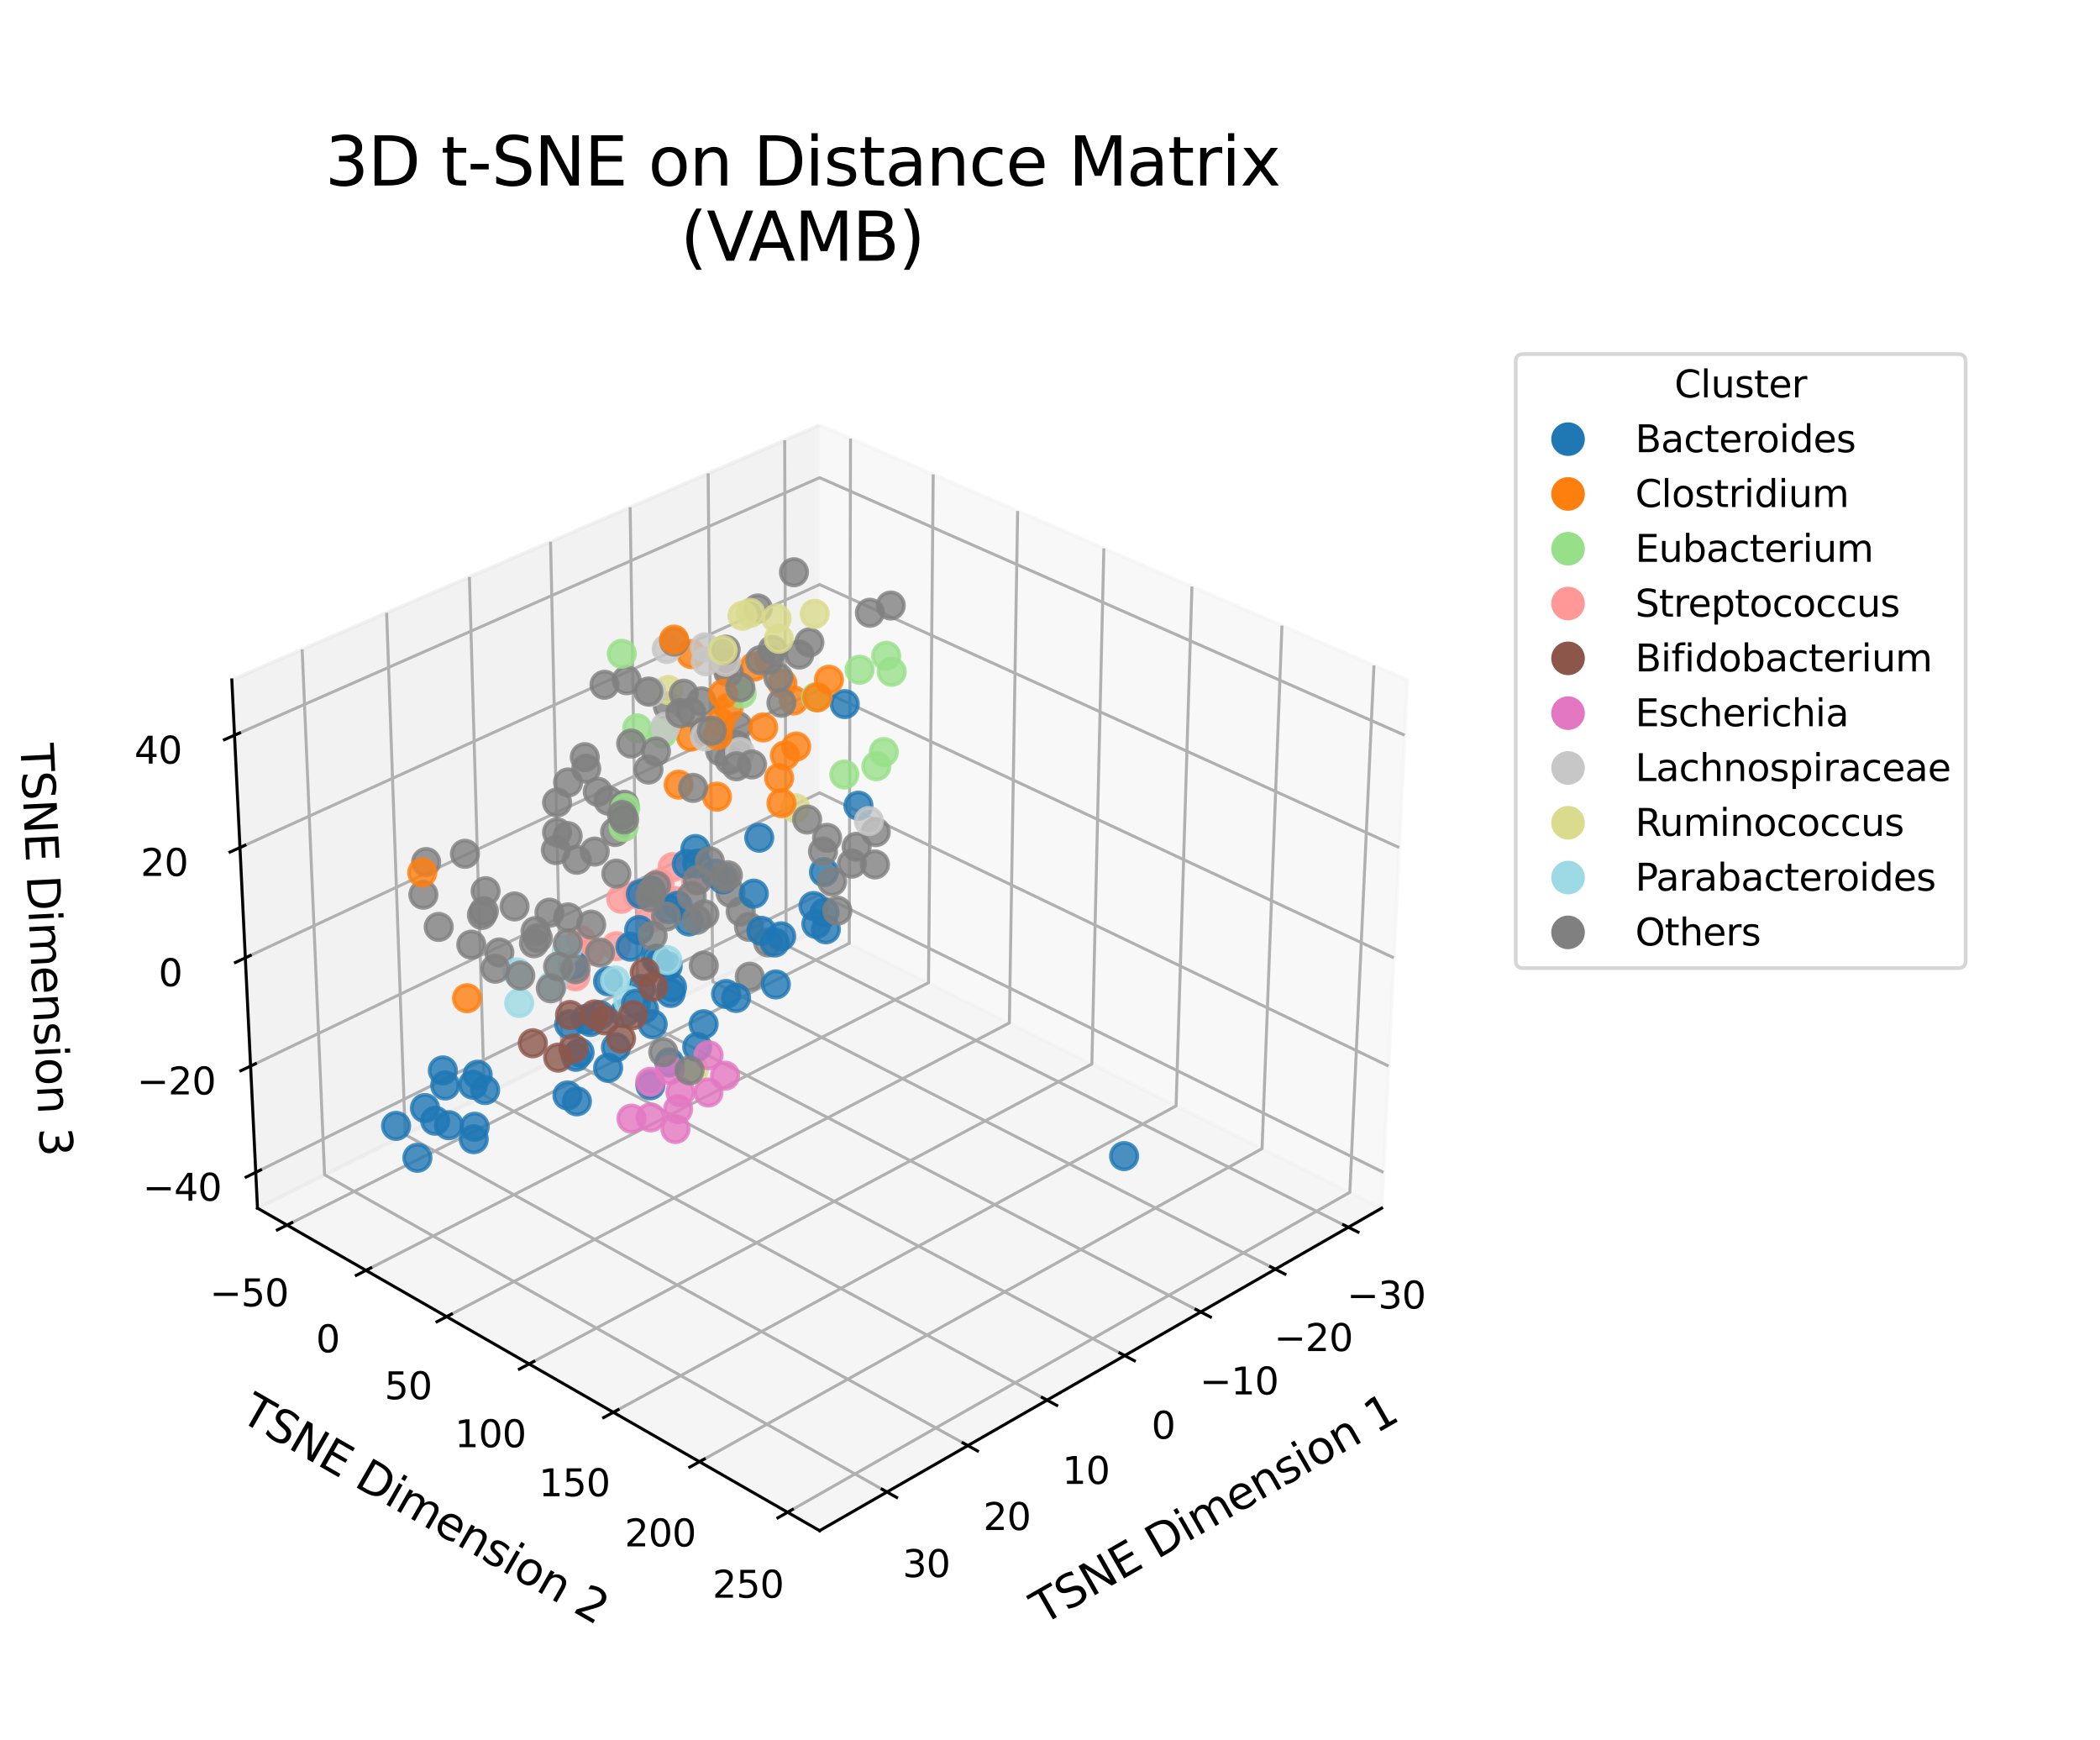 <?xml version="1.0" encoding="utf-8" standalone="no"?>
<!DOCTYPE svg PUBLIC "-//W3C//DTD SVG 1.1//EN"
  "http://www.w3.org/Graphics/SVG/1.1/DTD/svg11.dtd">
<svg xmlns:xlink="http://www.w3.org/1999/xlink" width="562.548pt" height="465.979pt" viewBox="0 0 562.548 465.979" xmlns="http://www.w3.org/2000/svg" version="1.1">
 <defs>
  <style type="text/css">*{stroke-linejoin: round; stroke-linecap: butt}</style>
 </defs>
 <g id="figure_1">
  <g id="patch_1">
   <path d="M 0 465.979 
L 562.548 465.979 
L 562.548 0 
L 0 0 
z
" style="fill: #ffffff"/>
  </g>
  <g id="patch_2">
   <path d="M 45.829 428.137 
L 384.133 428.137 
L 384.133 89.833 
L 45.829 89.833 
z
" style="fill: #ffffff"/>
  </g>
  <g id="pane3d_1">
   <g id="patch_3">
    <path d="M 219.552 248.69 
L 370.128 323.57 
L 377.003 182.1 
L 219.552 113.855 
" style="fill: #f2f2f2; opacity: 0.5; stroke: #f2f2f2; stroke-linejoin: miter"/>
   </g>
  </g>
  <g id="pane3d_2">
   <g id="patch_4">
    <path d="M 219.552 248.69 
L 68.977 323.57 
L 62.101 182.1 
L 219.552 113.855 
" style="fill: #e6e6e6; opacity: 0.5; stroke: #e6e6e6; stroke-linejoin: miter"/>
   </g>
  </g>
  <g id="pane3d_3">
   <g id="patch_5">
    <path d="M 219.552 248.69 
L 68.977 323.57 
L 219.552 409.948 
L 370.128 323.57 
" style="fill: #ececec; opacity: 0.5; stroke: #ececec; stroke-linejoin: miter"/>
   </g>
  </g>
  <g id="grid3d_1">
   <g id="Line3DCollection_1">
    <path d="M 361.205 328.688 
L 210.587 253.149 
L 210.204 117.907 
" style="fill: none; stroke: #b0b0b0; stroke-width: 0.8"/>
    <path d="M 341.628 339.919 
L 190.935 262.921 
L 189.702 126.793 
" style="fill: none; stroke: #b0b0b0; stroke-width: 0.8"/>
    <path d="M 321.659 351.374 
L 170.916 272.877 
L 168.799 135.853 
" style="fill: none; stroke: #b0b0b0; stroke-width: 0.8"/>
    <path d="M 301.284 363.062 
L 150.518 283.02 
L 147.485 145.092 
" style="fill: none; stroke: #b0b0b0; stroke-width: 0.8"/>
    <path d="M 280.492 374.99 
L 129.732 293.357 
L 125.746 154.514 
" style="fill: none; stroke: #b0b0b0; stroke-width: 0.8"/>
    <path d="M 259.27 387.164 
L 108.546 303.893 
L 103.57 164.126 
" style="fill: none; stroke: #b0b0b0; stroke-width: 0.8"/>
    <path d="M 237.604 399.593 
L 86.948 314.633 
L 80.943 173.933 
" style="fill: none; stroke: #b0b0b0; stroke-width: 0.8"/>
   </g>
  </g>
  <g id="grid3d_2">
   <g id="Line3DCollection_2">
    <path d="M 227.839 117.447 
L 227.5 252.643 
L 76.887 328.107 
" style="fill: none; stroke: #b0b0b0; stroke-width: 0.8"/>
    <path d="M 249.988 127.047 
L 248.73 263.2 
L 98.035 340.239 
" style="fill: none; stroke: #b0b0b0; stroke-width: 0.8"/>
    <path d="M 272.604 136.849 
L 270.389 273.971 
L 119.642 352.634 
" style="fill: none; stroke: #b0b0b0; stroke-width: 0.8"/>
    <path d="M 295.702 146.861 
L 292.491 284.962 
L 141.724 365.302 
" style="fill: none; stroke: #b0b0b0; stroke-width: 0.8"/>
    <path d="M 319.299 157.089 
L 315.05 296.18 
L 164.296 378.25 
" style="fill: none; stroke: #b0b0b0; stroke-width: 0.8"/>
    <path d="M 343.411 167.54 
L 338.079 307.632 
L 187.375 391.49 
" style="fill: none; stroke: #b0b0b0; stroke-width: 0.8"/>
    <path d="M 368.054 178.221 
L 361.594 319.326 
L 210.977 405.029 
" style="fill: none; stroke: #b0b0b0; stroke-width: 0.8"/>
   </g>
  </g>
  <g id="grid3d_3">
   <g id="Line3DCollection_3">
    <path d="M 68.511 313.981 
L 219.552 239.525 
L 370.594 313.981 
" style="fill: none; stroke: #b0b0b0; stroke-width: 0.8"/>
    <path d="M 67.128 285.516 
L 219.552 212.341 
L 371.977 285.516 
" style="fill: none; stroke: #b0b0b0; stroke-width: 0.8"/>
    <path d="M 65.719 256.526 
L 219.552 184.689 
L 373.386 256.526 
" style="fill: none; stroke: #b0b0b0; stroke-width: 0.8"/>
    <path d="M 64.283 226.995 
L 219.552 156.556 
L 374.821 226.995 
" style="fill: none; stroke: #b0b0b0; stroke-width: 0.8"/>
    <path d="M 62.821 196.908 
L 219.552 127.93 
L 376.284 196.908 
" style="fill: none; stroke: #b0b0b0; stroke-width: 0.8"/>
   </g>
  </g>
  <g id="axis3d_1">
   <g id="line2d_1">
    <path d="M 370.128 323.57 
L 219.552 409.948 
" style="fill: none; stroke: #000000; stroke-width: 0.8; stroke-linecap: square"/>
   </g>
   <g id="xtick_1">
    <g id="line2d_2">
     <path d="M 359.914 328.041 
L 363.79 329.985 
" style="fill: none; stroke: #000000; stroke-width: 0.8; stroke-linecap: square"/>
    </g>
    <g id="text_1">
     <!-- −30 -->
     <g transform="translate(360.8 350.451) scale(0.1 -0.1)">
      <defs>
       <path id="DejaVuSans-2212" d="M 678 2272 
L 4684 2272 
L 4684 1741 
L 678 1741 
L 678 2272 
z
" transform="scale(0.016)"/>
       <path id="DejaVuSans-33" d="M 2597 2516 
Q 3050 2419 3304 2112 
Q 3559 1806 3559 1356 
Q 3559 666 3084 287 
Q 2609 -91 1734 -91 
Q 1441 -91 1130 -33 
Q 819 25 488 141 
L 488 750 
Q 750 597 1062 519 
Q 1375 441 1716 441 
Q 2309 441 2620 675 
Q 2931 909 2931 1356 
Q 2931 1769 2642 2001 
Q 2353 2234 1838 2234 
L 1294 2234 
L 1294 2753 
L 1863 2753 
Q 2328 2753 2575 2939 
Q 2822 3125 2822 3475 
Q 2822 3834 2567 4026 
Q 2313 4219 1838 4219 
Q 1578 4219 1281 4162 
Q 984 4106 628 3988 
L 628 4550 
Q 988 4650 1302 4700 
Q 1616 4750 1894 4750 
Q 2613 4750 3031 4423 
Q 3450 4097 3450 3541 
Q 3450 3153 3228 2886 
Q 3006 2619 2597 2516 
z
" transform="scale(0.016)"/>
       <path id="DejaVuSans-30" d="M 2034 4250 
Q 1547 4250 1301 3770 
Q 1056 3291 1056 2328 
Q 1056 1369 1301 889 
Q 1547 409 2034 409 
Q 2525 409 2770 889 
Q 3016 1369 3016 2328 
Q 3016 3291 2770 3770 
Q 2525 4250 2034 4250 
z
M 2034 4750 
Q 2819 4750 3233 4129 
Q 3647 3509 3647 2328 
Q 3647 1150 3233 529 
Q 2819 -91 2034 -91 
Q 1250 -91 836 529 
Q 422 1150 422 2328 
Q 422 3509 836 4129 
Q 1250 4750 2034 4750 
z
" transform="scale(0.016)"/>
      </defs>
      <use xlink:href="#DejaVuSans-2212"/>
      <use xlink:href="#DejaVuSans-33" x="83.789"/>
      <use xlink:href="#DejaVuSans-30" x="147.412"/>
     </g>
    </g>
   </g>
   <g id="xtick_2">
    <g id="line2d_3">
     <path d="M 340.336 339.258 
L 344.217 341.241 
" style="fill: none; stroke: #000000; stroke-width: 0.8; stroke-linecap: square"/>
    </g>
    <g id="text_2">
     <!-- −20 -->
     <g transform="translate(341.288 361.843) scale(0.1 -0.1)">
      <defs>
       <path id="DejaVuSans-32" d="M 1228 531 
L 3431 531 
L 3431 0 
L 469 0 
L 469 531 
Q 828 903 1448 1529 
Q 2069 2156 2228 2338 
Q 2531 2678 2651 2914 
Q 2772 3150 2772 3378 
Q 2772 3750 2511 3984 
Q 2250 4219 1831 4219 
Q 1534 4219 1204 4116 
Q 875 4013 500 3803 
L 500 4441 
Q 881 4594 1212 4672 
Q 1544 4750 1819 4750 
Q 2544 4750 2975 4387 
Q 3406 4025 3406 3419 
Q 3406 3131 3298 2873 
Q 3191 2616 2906 2266 
Q 2828 2175 2409 1742 
Q 1991 1309 1228 531 
z
" transform="scale(0.016)"/>
      </defs>
      <use xlink:href="#DejaVuSans-2212"/>
      <use xlink:href="#DejaVuSans-32" x="83.789"/>
      <use xlink:href="#DejaVuSans-30" x="147.412"/>
     </g>
    </g>
   </g>
   <g id="xtick_3">
    <g id="line2d_4">
     <path d="M 320.365 350.701 
L 324.25 352.724 
" style="fill: none; stroke: #000000; stroke-width: 0.8; stroke-linecap: square"/>
    </g>
    <g id="text_3">
     <!-- −10 -->
     <g transform="translate(321.385 373.464) scale(0.1 -0.1)">
      <defs>
       <path id="DejaVuSans-31" d="M 794 531 
L 1825 531 
L 1825 4091 
L 703 3866 
L 703 4441 
L 1819 4666 
L 2450 4666 
L 2450 531 
L 3481 531 
L 3481 0 
L 794 0 
L 794 531 
z
" transform="scale(0.016)"/>
      </defs>
      <use xlink:href="#DejaVuSans-2212"/>
      <use xlink:href="#DejaVuSans-31" x="83.789"/>
      <use xlink:href="#DejaVuSans-30" x="147.412"/>
     </g>
    </g>
   </g>
   <g id="xtick_4">
    <g id="line2d_5">
     <path d="M 299.99 362.375 
L 303.878 364.439 
" style="fill: none; stroke: #000000; stroke-width: 0.8; stroke-linecap: square"/>
    </g>
    <g id="text_4">
     <!-- 0 -->
     <g transform="translate(308.447 385.321) scale(0.1 -0.1)">
      <use xlink:href="#DejaVuSans-30"/>
     </g>
    </g>
   </g>
   <g id="xtick_5">
    <g id="line2d_6">
     <path d="M 279.197 374.288 
L 283.087 376.395 
" style="fill: none; stroke: #000000; stroke-width: 0.8; stroke-linecap: square"/>
    </g>
    <g id="text_5">
     <!-- 10 -->
     <g transform="translate(284.541 397.422) scale(0.1 -0.1)">
      <use xlink:href="#DejaVuSans-31"/>
      <use xlink:href="#DejaVuSans-30" x="63.623"/>
     </g>
    </g>
   </g>
   <g id="xtick_6">
    <g id="line2d_7">
     <path d="M 257.974 386.448 
L 261.866 388.599 
" style="fill: none; stroke: #000000; stroke-width: 0.8; stroke-linecap: square"/>
    </g>
    <g id="text_6">
     <!-- 20 -->
     <g transform="translate(263.386 409.773) scale(0.1 -0.1)">
      <use xlink:href="#DejaVuSans-32"/>
      <use xlink:href="#DejaVuSans-30" x="63.623"/>
     </g>
    </g>
   </g>
   <g id="xtick_7">
    <g id="line2d_8">
     <path d="M 236.308 398.862 
L 240.201 401.058 
" style="fill: none; stroke: #000000; stroke-width: 0.8; stroke-linecap: square"/>
    </g>
    <g id="text_7">
     <!-- 30 -->
     <g transform="translate(241.788 422.384) scale(0.1 -0.1)">
      <use xlink:href="#DejaVuSans-33"/>
      <use xlink:href="#DejaVuSans-30" x="63.623"/>
     </g>
    </g>
   </g>
   <g id="text_8">
    <!-- TSNE Dimension 1 -->
    <g transform="translate(279.33 435.268) rotate(-29.841) scale(0.12 -0.12)">
     <defs>
      <path id="DejaVuSans-54" d="M -19 4666 
L 3928 4666 
L 3928 4134 
L 2272 4134 
L 2272 0 
L 1638 0 
L 1638 4134 
L -19 4134 
L -19 4666 
z
" transform="scale(0.016)"/>
      <path id="DejaVuSans-53" d="M 3425 4513 
L 3425 3897 
Q 3066 4069 2747 4153 
Q 2428 4238 2131 4238 
Q 1616 4238 1336 4038 
Q 1056 3838 1056 3469 
Q 1056 3159 1242 3001 
Q 1428 2844 1947 2747 
L 2328 2669 
Q 3034 2534 3370 2195 
Q 3706 1856 3706 1288 
Q 3706 609 3251 259 
Q 2797 -91 1919 -91 
Q 1588 -91 1214 -16 
Q 841 59 441 206 
L 441 856 
Q 825 641 1194 531 
Q 1563 422 1919 422 
Q 2459 422 2753 634 
Q 3047 847 3047 1241 
Q 3047 1584 2836 1778 
Q 2625 1972 2144 2069 
L 1759 2144 
Q 1053 2284 737 2584 
Q 422 2884 422 3419 
Q 422 4038 858 4394 
Q 1294 4750 2059 4750 
Q 2388 4750 2728 4690 
Q 3069 4631 3425 4513 
z
" transform="scale(0.016)"/>
      <path id="DejaVuSans-4e" d="M 628 4666 
L 1478 4666 
L 3547 763 
L 3547 4666 
L 4159 4666 
L 4159 0 
L 3309 0 
L 1241 3903 
L 1241 0 
L 628 0 
L 628 4666 
z
" transform="scale(0.016)"/>
      <path id="DejaVuSans-45" d="M 628 4666 
L 3578 4666 
L 3578 4134 
L 1259 4134 
L 1259 2753 
L 3481 2753 
L 3481 2222 
L 1259 2222 
L 1259 531 
L 3634 531 
L 3634 0 
L 628 0 
L 628 4666 
z
" transform="scale(0.016)"/>
      <path id="DejaVuSans-20" transform="scale(0.016)"/>
      <path id="DejaVuSans-44" d="M 1259 4147 
L 1259 519 
L 2022 519 
Q 2988 519 3436 956 
Q 3884 1394 3884 2338 
Q 3884 3275 3436 3711 
Q 2988 4147 2022 4147 
L 1259 4147 
z
M 628 4666 
L 1925 4666 
Q 3281 4666 3915 4102 
Q 4550 3538 4550 2338 
Q 4550 1131 3912 565 
Q 3275 0 1925 0 
L 628 0 
L 628 4666 
z
" transform="scale(0.016)"/>
      <path id="DejaVuSans-69" d="M 603 3500 
L 1178 3500 
L 1178 0 
L 603 0 
L 603 3500 
z
M 603 4863 
L 1178 4863 
L 1178 4134 
L 603 4134 
L 603 4863 
z
" transform="scale(0.016)"/>
      <path id="DejaVuSans-6d" d="M 3328 2828 
Q 3544 3216 3844 3400 
Q 4144 3584 4550 3584 
Q 5097 3584 5394 3201 
Q 5691 2819 5691 2113 
L 5691 0 
L 5113 0 
L 5113 2094 
Q 5113 2597 4934 2840 
Q 4756 3084 4391 3084 
Q 3944 3084 3684 2787 
Q 3425 2491 3425 1978 
L 3425 0 
L 2847 0 
L 2847 2094 
Q 2847 2600 2669 2842 
Q 2491 3084 2119 3084 
Q 1678 3084 1418 2786 
Q 1159 2488 1159 1978 
L 1159 0 
L 581 0 
L 581 3500 
L 1159 3500 
L 1159 2956 
Q 1356 3278 1631 3431 
Q 1906 3584 2284 3584 
Q 2666 3584 2933 3390 
Q 3200 3197 3328 2828 
z
" transform="scale(0.016)"/>
      <path id="DejaVuSans-65" d="M 3597 1894 
L 3597 1613 
L 953 1613 
Q 991 1019 1311 708 
Q 1631 397 2203 397 
Q 2534 397 2845 478 
Q 3156 559 3463 722 
L 3463 178 
Q 3153 47 2828 -22 
Q 2503 -91 2169 -91 
Q 1331 -91 842 396 
Q 353 884 353 1716 
Q 353 2575 817 3079 
Q 1281 3584 2069 3584 
Q 2775 3584 3186 3129 
Q 3597 2675 3597 1894 
z
M 3022 2063 
Q 3016 2534 2758 2815 
Q 2500 3097 2075 3097 
Q 1594 3097 1305 2825 
Q 1016 2553 972 2059 
L 3022 2063 
z
" transform="scale(0.016)"/>
      <path id="DejaVuSans-6e" d="M 3513 2113 
L 3513 0 
L 2938 0 
L 2938 2094 
Q 2938 2591 2744 2837 
Q 2550 3084 2163 3084 
Q 1697 3084 1428 2787 
Q 1159 2491 1159 1978 
L 1159 0 
L 581 0 
L 581 3500 
L 1159 3500 
L 1159 2956 
Q 1366 3272 1645 3428 
Q 1925 3584 2291 3584 
Q 2894 3584 3203 3211 
Q 3513 2838 3513 2113 
z
" transform="scale(0.016)"/>
      <path id="DejaVuSans-73" d="M 2834 3397 
L 2834 2853 
Q 2591 2978 2328 3040 
Q 2066 3103 1784 3103 
Q 1356 3103 1142 2972 
Q 928 2841 928 2578 
Q 928 2378 1081 2264 
Q 1234 2150 1697 2047 
L 1894 2003 
Q 2506 1872 2764 1633 
Q 3022 1394 3022 966 
Q 3022 478 2636 193 
Q 2250 -91 1575 -91 
Q 1294 -91 989 -36 
Q 684 19 347 128 
L 347 722 
Q 666 556 975 473 
Q 1284 391 1588 391 
Q 1994 391 2212 530 
Q 2431 669 2431 922 
Q 2431 1156 2273 1281 
Q 2116 1406 1581 1522 
L 1381 1569 
Q 847 1681 609 1914 
Q 372 2147 372 2553 
Q 372 3047 722 3315 
Q 1072 3584 1716 3584 
Q 2034 3584 2315 3537 
Q 2597 3491 2834 3397 
z
" transform="scale(0.016)"/>
      <path id="DejaVuSans-6f" d="M 1959 3097 
Q 1497 3097 1228 2736 
Q 959 2375 959 1747 
Q 959 1119 1226 758 
Q 1494 397 1959 397 
Q 2419 397 2687 759 
Q 2956 1122 2956 1747 
Q 2956 2369 2687 2733 
Q 2419 3097 1959 3097 
z
M 1959 3584 
Q 2709 3584 3137 3096 
Q 3566 2609 3566 1747 
Q 3566 888 3137 398 
Q 2709 -91 1959 -91 
Q 1206 -91 779 398 
Q 353 888 353 1747 
Q 353 2609 779 3096 
Q 1206 3584 1959 3584 
z
" transform="scale(0.016)"/>
     </defs>
     <use xlink:href="#DejaVuSans-54"/>
     <use xlink:href="#DejaVuSans-53" x="61.084"/>
     <use xlink:href="#DejaVuSans-4e" x="124.561"/>
     <use xlink:href="#DejaVuSans-45" x="199.365"/>
     <use xlink:href="#DejaVuSans-20" x="262.549"/>
     <use xlink:href="#DejaVuSans-44" x="294.336"/>
     <use xlink:href="#DejaVuSans-69" x="371.338"/>
     <use xlink:href="#DejaVuSans-6d" x="399.121"/>
     <use xlink:href="#DejaVuSans-65" x="496.533"/>
     <use xlink:href="#DejaVuSans-6e" x="558.057"/>
     <use xlink:href="#DejaVuSans-73" x="621.436"/>
     <use xlink:href="#DejaVuSans-69" x="673.535"/>
     <use xlink:href="#DejaVuSans-6f" x="701.318"/>
     <use xlink:href="#DejaVuSans-6e" x="762.5"/>
     <use xlink:href="#DejaVuSans-20" x="825.879"/>
     <use xlink:href="#DejaVuSans-31" x="857.666"/>
    </g>
   </g>
  </g>
  <g id="axis3d_2">
   <g id="line2d_9">
    <path d="M 68.977 323.57 
L 219.552 409.948 
" style="fill: none; stroke: #000000; stroke-width: 0.8; stroke-linecap: square"/>
   </g>
   <g id="xtick_8">
    <g id="line2d_10">
     <path d="M 78.177 327.461 
L 74.301 329.402 
" style="fill: none; stroke: #000000; stroke-width: 0.8; stroke-linecap: square"/>
    </g>
    <g id="text_9">
     <!-- −50 -->
     <g transform="translate(56.19 349.862) scale(0.1 -0.1)">
      <defs>
       <path id="DejaVuSans-35" d="M 691 4666 
L 3169 4666 
L 3169 4134 
L 1269 4134 
L 1269 2991 
Q 1406 3038 1543 3061 
Q 1681 3084 1819 3084 
Q 2600 3084 3056 2656 
Q 3513 2228 3513 1497 
Q 3513 744 3044 326 
Q 2575 -91 1722 -91 
Q 1428 -91 1123 -41 
Q 819 9 494 109 
L 494 744 
Q 775 591 1075 516 
Q 1375 441 1709 441 
Q 2250 441 2565 725 
Q 2881 1009 2881 1497 
Q 2881 1984 2565 2268 
Q 2250 2553 1709 2553 
Q 1456 2553 1204 2497 
Q 953 2441 691 2322 
L 691 4666 
z
" transform="scale(0.016)"/>
      </defs>
      <use xlink:href="#DejaVuSans-2212"/>
      <use xlink:href="#DejaVuSans-35" x="83.789"/>
      <use xlink:href="#DejaVuSans-30" x="147.412"/>
     </g>
    </g>
   </g>
   <g id="xtick_9">
    <g id="line2d_11">
     <path d="M 99.327 339.578 
L 95.446 341.562 
" style="fill: none; stroke: #000000; stroke-width: 0.8; stroke-linecap: square"/>
    </g>
    <g id="text_10">
     <!-- 0 -->
     <g transform="translate(84.639 362.168) scale(0.1 -0.1)">
      <use xlink:href="#DejaVuSans-30"/>
     </g>
    </g>
   </g>
   <g id="xtick_10">
    <g id="line2d_12">
     <path d="M 120.936 351.959 
L 117.051 353.987 
" style="fill: none; stroke: #000000; stroke-width: 0.8; stroke-linecap: square"/>
    </g>
    <g id="text_11">
     <!-- 50 -->
     <g transform="translate(102.994 374.742) scale(0.1 -0.1)">
      <use xlink:href="#DejaVuSans-35"/>
      <use xlink:href="#DejaVuSans-30" x="63.623"/>
     </g>
    </g>
   </g>
   <g id="xtick_11">
    <g id="line2d_13">
     <path d="M 143.019 364.612 
L 139.13 366.684 
" style="fill: none; stroke: #000000; stroke-width: 0.8; stroke-linecap: square"/>
    </g>
    <g id="text_12">
     <!-- 100 -->
     <g transform="translate(121.823 387.593) scale(0.1 -0.1)">
      <use xlink:href="#DejaVuSans-31"/>
      <use xlink:href="#DejaVuSans-30" x="63.623"/>
      <use xlink:href="#DejaVuSans-30" x="127.246"/>
     </g>
    </g>
   </g>
   <g id="xtick_12">
    <g id="line2d_14">
     <path d="M 165.592 377.545 
L 161.701 379.663 
" style="fill: none; stroke: #000000; stroke-width: 0.8; stroke-linecap: square"/>
    </g>
    <g id="text_13">
     <!-- 150 -->
     <g transform="translate(144.323 400.73) scale(0.1 -0.1)">
      <use xlink:href="#DejaVuSans-31"/>
      <use xlink:href="#DejaVuSans-35" x="63.623"/>
      <use xlink:href="#DejaVuSans-30" x="127.246"/>
     </g>
    </g>
   </g>
   <g id="xtick_13">
    <g id="line2d_15">
     <path d="M 188.671 390.768 
L 184.778 392.934 
" style="fill: none; stroke: #000000; stroke-width: 0.8; stroke-linecap: square"/>
    </g>
    <g id="text_14">
     <!-- 200 -->
     <g transform="translate(167.328 414.162) scale(0.1 -0.1)">
      <use xlink:href="#DejaVuSans-32"/>
      <use xlink:href="#DejaVuSans-30" x="63.623"/>
      <use xlink:href="#DejaVuSans-30" x="127.246"/>
     </g>
    </g>
   </g>
   <g id="xtick_14">
    <g id="line2d_16">
     <path d="M 212.274 404.292 
L 208.38 406.507 
" style="fill: none; stroke: #000000; stroke-width: 0.8; stroke-linecap: square"/>
    </g>
    <g id="text_15">
     <!-- 250 -->
     <g transform="translate(190.857 427.899) scale(0.1 -0.1)">
      <use xlink:href="#DejaVuSans-32"/>
      <use xlink:href="#DejaVuSans-35" x="63.623"/>
      <use xlink:href="#DejaVuSans-30" x="127.246"/>
     </g>
    </g>
   </g>
   <g id="text_16">
    <!-- TSNE Dimension 2 -->
    <g transform="translate(63.88 380.257) rotate(-330.159) scale(0.12 -0.12)">
     <use xlink:href="#DejaVuSans-54"/>
     <use xlink:href="#DejaVuSans-53" x="61.084"/>
     <use xlink:href="#DejaVuSans-4e" x="124.561"/>
     <use xlink:href="#DejaVuSans-45" x="199.365"/>
     <use xlink:href="#DejaVuSans-20" x="262.549"/>
     <use xlink:href="#DejaVuSans-44" x="294.336"/>
     <use xlink:href="#DejaVuSans-69" x="371.338"/>
     <use xlink:href="#DejaVuSans-6d" x="399.121"/>
     <use xlink:href="#DejaVuSans-65" x="496.533"/>
     <use xlink:href="#DejaVuSans-6e" x="558.057"/>
     <use xlink:href="#DejaVuSans-73" x="621.436"/>
     <use xlink:href="#DejaVuSans-69" x="673.535"/>
     <use xlink:href="#DejaVuSans-6f" x="701.318"/>
     <use xlink:href="#DejaVuSans-6e" x="762.5"/>
     <use xlink:href="#DejaVuSans-20" x="825.879"/>
     <use xlink:href="#DejaVuSans-32" x="857.666"/>
    </g>
   </g>
  </g>
  <g id="axis3d_3">
   <g id="line2d_17">
    <path d="M 68.977 323.57 
L 62.101 182.1 
" style="fill: none; stroke: #000000; stroke-width: 0.8; stroke-linecap: square"/>
   </g>
   <g id="xtick_15">
    <g id="line2d_18">
     <path d="M 69.805 313.343 
L 65.919 315.258 
" style="fill: none; stroke: #000000; stroke-width: 0.8; stroke-linecap: square"/>
    </g>
    <g id="text_17">
     <!-- −40 -->
     <g transform="translate(38.243 321.579) scale(0.1 -0.1)">
      <defs>
       <path id="DejaVuSans-34" d="M 2419 4116 
L 825 1625 
L 2419 1625 
L 2419 4116 
z
M 2253 4666 
L 3047 4666 
L 3047 1625 
L 3713 1625 
L 3713 1100 
L 3047 1100 
L 3047 0 
L 2419 0 
L 2419 1100 
L 313 1100 
L 313 1709 
L 2253 4666 
z
" transform="scale(0.016)"/>
      </defs>
      <use xlink:href="#DejaVuSans-2212"/>
      <use xlink:href="#DejaVuSans-34" x="83.789"/>
      <use xlink:href="#DejaVuSans-30" x="147.412"/>
     </g>
    </g>
   </g>
   <g id="xtick_16">
    <g id="line2d_19">
     <path d="M 68.434 284.889 
L 64.51 286.773 
" style="fill: none; stroke: #000000; stroke-width: 0.8; stroke-linecap: square"/>
    </g>
    <g id="text_18">
     <!-- −20 -->
     <g transform="translate(36.679 293.115) scale(0.1 -0.1)">
      <use xlink:href="#DejaVuSans-2212"/>
      <use xlink:href="#DejaVuSans-32" x="83.789"/>
      <use xlink:href="#DejaVuSans-30" x="147.412"/>
     </g>
    </g>
   </g>
   <g id="xtick_17">
    <g id="line2d_20">
     <path d="M 67.038 255.91 
L 63.075 257.761 
" style="fill: none; stroke: #000000; stroke-width: 0.8; stroke-linecap: square"/>
    </g>
    <g id="text_19">
     <!-- 0 -->
     <g transform="translate(42.457 264.125) scale(0.1 -0.1)">
      <use xlink:href="#DejaVuSans-30"/>
     </g>
    </g>
   </g>
   <g id="xtick_18">
    <g id="line2d_21">
     <path d="M 65.616 226.39 
L 61.613 228.206 
" style="fill: none; stroke: #000000; stroke-width: 0.8; stroke-linecap: square"/>
    </g>
    <g id="text_20">
     <!-- 20 -->
     <g transform="translate(37.653 234.593) scale(0.1 -0.1)">
      <use xlink:href="#DejaVuSans-32"/>
      <use xlink:href="#DejaVuSans-30" x="63.623"/>
     </g>
    </g>
   </g>
   <g id="xtick_19">
    <g id="line2d_22">
     <path d="M 64.167 196.315 
L 60.124 198.095 
" style="fill: none; stroke: #000000; stroke-width: 0.8; stroke-linecap: square"/>
    </g>
    <g id="text_21">
     <!-- 40 -->
     <g transform="translate(36 204.506) scale(0.1 -0.1)">
      <use xlink:href="#DejaVuSans-34"/>
      <use xlink:href="#DejaVuSans-30" x="63.623"/>
     </g>
    </g>
   </g>
   <g id="text_22">
    <!-- TSNE Dimension 3 -->
    <g transform="translate(5.459 199.363) rotate(-272.782) scale(0.12 -0.12)">
     <use xlink:href="#DejaVuSans-54"/>
     <use xlink:href="#DejaVuSans-53" x="61.084"/>
     <use xlink:href="#DejaVuSans-4e" x="124.561"/>
     <use xlink:href="#DejaVuSans-45" x="199.365"/>
     <use xlink:href="#DejaVuSans-20" x="262.549"/>
     <use xlink:href="#DejaVuSans-44" x="294.336"/>
     <use xlink:href="#DejaVuSans-69" x="371.338"/>
     <use xlink:href="#DejaVuSans-6d" x="399.121"/>
     <use xlink:href="#DejaVuSans-65" x="496.533"/>
     <use xlink:href="#DejaVuSans-6e" x="558.057"/>
     <use xlink:href="#DejaVuSans-73" x="621.436"/>
     <use xlink:href="#DejaVuSans-69" x="673.535"/>
     <use xlink:href="#DejaVuSans-6f" x="701.318"/>
     <use xlink:href="#DejaVuSans-6e" x="762.5"/>
     <use xlink:href="#DejaVuSans-20" x="825.879"/>
     <use xlink:href="#DejaVuSans-33" x="857.666"/>
    </g>
   </g>
  </g>
  <g id="axes_1">
   <g id="Path3DCollection_1">
    <defs>
     <path id="C0_0_d2b4898b8d" d="M 0 3.536 
C 0.938 3.536 1.837 3.163 2.5 2.5 
C 3.163 1.837 3.536 0.938 3.536 -0 
C 3.536 -0.938 3.163 -1.837 2.5 -2.5 
C 1.837 -3.163 0.938 -3.536 0 -3.536 
C -0.938 -3.536 -1.837 -3.163 -2.5 -2.5 
C -3.163 -1.837 -3.536 -0.938 -3.536 0 
C -3.536 0.938 -3.163 1.837 -2.5 2.5 
C -1.837 3.163 -0.938 3.536 0 3.536 
z
"/>
    </defs>
    <g clip-path="url(#p514e418803)">
     <use xlink:href="#C0_0_d2b4898b8d" x="218.684" y="247.481" style="fill: #1f77b4; fill-opacity: 0.8; stroke: #1f77b4; stroke-opacity: 0.8"/>
    </g>
    <g clip-path="url(#p514e418803)">
     <use xlink:href="#C0_0_d2b4898b8d" x="221.234" y="248.898" style="fill: #1f77b4; fill-opacity: 0.8; stroke: #1f77b4; stroke-opacity: 0.8"/>
    </g>
    <g clip-path="url(#p514e418803)">
     <use xlink:href="#C0_0_d2b4898b8d" x="200.852" y="261.591" style="fill: #808080; fill-opacity: 0.8; stroke: #808080; stroke-opacity: 0.8"/>
    </g>
    <g clip-path="url(#p514e418803)">
     <use xlink:href="#C0_0_d2b4898b8d" x="205.769" y="252.411" style="fill: #808080; fill-opacity: 0.8; stroke: #808080; stroke-opacity: 0.8"/>
    </g>
    <g clip-path="url(#p514e418803)">
     <use xlink:href="#C0_0_d2b4898b8d" x="200.643" y="248.241" style="fill: #808080; fill-opacity: 0.8; stroke: #808080; stroke-opacity: 0.8"/>
    </g>
    <g clip-path="url(#p514e418803)">
     <use xlink:href="#C0_0_d2b4898b8d" x="209.265" y="250.771" style="fill: #1f77b4; fill-opacity: 0.8; stroke: #1f77b4; stroke-opacity: 0.8"/>
    </g>
    <g clip-path="url(#p514e418803)">
     <use xlink:href="#C0_0_d2b4898b8d" x="207.829" y="263.655" style="fill: #1f77b4; fill-opacity: 0.8; stroke: #1f77b4; stroke-opacity: 0.8"/>
    </g>
    <g clip-path="url(#p514e418803)">
     <use xlink:href="#C0_0_d2b4898b8d" x="236.761" y="201.419" style="fill: #98df8a; fill-opacity: 0.8; stroke: #98df8a; stroke-opacity: 0.8"/>
    </g>
    <g clip-path="url(#p514e418803)">
     <use xlink:href="#C0_0_d2b4898b8d" x="186.432" y="235.896" style="fill: #ff9896; fill-opacity: 0.8; stroke: #ff9896; stroke-opacity: 0.8"/>
    </g>
    <g clip-path="url(#p514e418803)">
     <use xlink:href="#C0_0_d2b4898b8d" x="198.421" y="244.121" style="fill: #808080; fill-opacity: 0.8; stroke: #808080; stroke-opacity: 0.8"/>
    </g>
    <g clip-path="url(#p514e418803)">
     <use xlink:href="#C0_0_d2b4898b8d" x="217.919" y="242.659" style="fill: #1f77b4; fill-opacity: 0.8; stroke: #1f77b4; stroke-opacity: 0.8"/>
    </g>
    <g clip-path="url(#p514e418803)">
     <use xlink:href="#C0_0_d2b4898b8d" x="220.727" y="233.561" style="fill: #1f77b4; fill-opacity: 0.8; stroke: #1f77b4; stroke-opacity: 0.8"/>
    </g>
    <g clip-path="url(#p514e418803)">
     <use xlink:href="#C0_0_d2b4898b8d" x="234.761" y="205.218" style="fill: #98df8a; fill-opacity: 0.8; stroke: #98df8a; stroke-opacity: 0.8"/>
    </g>
    <g clip-path="url(#p514e418803)">
     <use xlink:href="#C0_0_d2b4898b8d" x="220.879" y="244.421" style="fill: #1f77b4; fill-opacity: 0.8; stroke: #1f77b4; stroke-opacity: 0.8"/>
    </g>
    <g clip-path="url(#p514e418803)">
     <use xlink:href="#C0_0_d2b4898b8d" x="197.168" y="267.279" style="fill: #1f77b4; fill-opacity: 0.8; stroke: #1f77b4; stroke-opacity: 0.8"/>
    </g>
    <g clip-path="url(#p514e418803)">
     <use xlink:href="#C0_0_d2b4898b8d" x="207.54" y="252.431" style="fill: #1f77b4; fill-opacity: 0.8; stroke: #1f77b4; stroke-opacity: 0.8"/>
    </g>
    <g clip-path="url(#p514e418803)">
     <use xlink:href="#C0_0_d2b4898b8d" x="224.309" y="243.917" style="fill: #808080; fill-opacity: 0.8; stroke: #808080; stroke-opacity: 0.8"/>
    </g>
    <g clip-path="url(#p514e418803)">
     <use xlink:href="#C0_0_d2b4898b8d" x="176.659" y="236.56" style="fill: #ff9896; fill-opacity: 0.8; stroke: #ff9896; stroke-opacity: 0.8"/>
    </g>
    <g clip-path="url(#p514e418803)">
     <use xlink:href="#C0_0_d2b4898b8d" x="226.179" y="207.431" style="fill: #98df8a; fill-opacity: 0.8; stroke: #98df8a; stroke-opacity: 0.8"/>
    </g>
    <g clip-path="url(#p514e418803)">
     <use xlink:href="#C0_0_d2b4898b8d" x="174.228" y="245.912" style="fill: #ff9896; fill-opacity: 0.8; stroke: #ff9896; stroke-opacity: 0.8"/>
    </g>
    <g clip-path="url(#p514e418803)">
     <use xlink:href="#C0_0_d2b4898b8d" x="180.599" y="241.265" style="fill: #ff9896; fill-opacity: 0.8; stroke: #ff9896; stroke-opacity: 0.8"/>
    </g>
    <g clip-path="url(#p514e418803)">
     <use xlink:href="#C0_0_d2b4898b8d" x="195.699" y="239.096" style="fill: #808080; fill-opacity: 0.8; stroke: #808080; stroke-opacity: 0.8"/>
    </g>
    <g clip-path="url(#p514e418803)">
     <use xlink:href="#C0_0_d2b4898b8d" x="216.819" y="172.051" style="fill: #808080; fill-opacity: 0.8; stroke: #808080; stroke-opacity: 0.8"/>
    </g>
    <g clip-path="url(#p514e418803)">
     <use xlink:href="#C0_0_d2b4898b8d" x="180.177" y="232.243" style="fill: #ff9896; fill-opacity: 0.8; stroke: #ff9896; stroke-opacity: 0.8"/>
    </g>
    <g clip-path="url(#p514e418803)">
     <use xlink:href="#C0_0_d2b4898b8d" x="234.379" y="231.52" style="fill: #808080; fill-opacity: 0.8; stroke: #808080; stroke-opacity: 0.8"/>
    </g>
    <g clip-path="url(#p514e418803)">
     <use xlink:href="#C0_0_d2b4898b8d" x="237.402" y="175.636" style="fill: #98df8a; fill-opacity: 0.8; stroke: #98df8a; stroke-opacity: 0.8"/>
    </g>
    <g clip-path="url(#p514e418803)">
     <use xlink:href="#C0_0_d2b4898b8d" x="238.87" y="179.923" style="fill: #98df8a; fill-opacity: 0.8; stroke: #98df8a; stroke-opacity: 0.8"/>
    </g>
    <g clip-path="url(#p514e418803)">
     <use xlink:href="#C0_0_d2b4898b8d" x="201.927" y="239.337" style="fill: #1f77b4; fill-opacity: 0.8; stroke: #1f77b4; stroke-opacity: 0.8"/>
    </g>
    <g clip-path="url(#p514e418803)">
     <use xlink:href="#C0_0_d2b4898b8d" x="188.481" y="274.312" style="fill: #1f77b4; fill-opacity: 0.8; stroke: #1f77b4; stroke-opacity: 0.8"/>
    </g>
    <g clip-path="url(#p514e418803)">
     <use xlink:href="#C0_0_d2b4898b8d" x="185.871" y="286.546" style="fill: #dbdb8d; fill-opacity: 0.8; stroke: #dbdb8d; stroke-opacity: 0.8"/>
    </g>
    <g clip-path="url(#p514e418803)">
     <use xlink:href="#C0_0_d2b4898b8d" x="203.973" y="249.302" style="fill: #1f77b4; fill-opacity: 0.8; stroke: #1f77b4; stroke-opacity: 0.8"/>
    </g>
    <g clip-path="url(#p514e418803)">
     <use xlink:href="#C0_0_d2b4898b8d" x="194.504" y="266.21" style="fill: #1f77b4; fill-opacity: 0.8; stroke: #1f77b4; stroke-opacity: 0.8"/>
    </g>
    <g clip-path="url(#p514e418803)">
     <use xlink:href="#C0_0_d2b4898b8d" x="226.29" y="188.578" style="fill: #1f77b4; fill-opacity: 0.8; stroke: #1f77b4; stroke-opacity: 0.8"/>
    </g>
    <g clip-path="url(#p514e418803)">
     <use xlink:href="#C0_0_d2b4898b8d" x="212.596" y="187.601" style="fill: #ff7f0e; fill-opacity: 0.8; stroke: #ff7f0e; stroke-opacity: 0.8"/>
    </g>
    <g clip-path="url(#p514e418803)">
     <use xlink:href="#C0_0_d2b4898b8d" x="209.586" y="183.061" style="fill: #ff7f0e; fill-opacity: 0.8; stroke: #ff7f0e; stroke-opacity: 0.8"/>
    </g>
    <g clip-path="url(#p514e418803)">
     <use xlink:href="#C0_0_d2b4898b8d" x="203.382" y="224.358" style="fill: #1f77b4; fill-opacity: 0.8; stroke: #1f77b4; stroke-opacity: 0.8"/>
    </g>
    <g clip-path="url(#p514e418803)">
     <use xlink:href="#C0_0_d2b4898b8d" x="197.637" y="194.495" style="fill: #808080; fill-opacity: 0.8; stroke: #808080; stroke-opacity: 0.8"/>
    </g>
    <g clip-path="url(#p514e418803)">
     <use xlink:href="#C0_0_d2b4898b8d" x="229.478" y="226.786" style="fill: #808080; fill-opacity: 0.8; stroke: #808080; stroke-opacity: 0.8"/>
    </g>
    <g clip-path="url(#p514e418803)">
     <use xlink:href="#C0_0_d2b4898b8d" x="213.089" y="216.45" style="fill: #dbdb8d; fill-opacity: 0.8; stroke: #dbdb8d; stroke-opacity: 0.8"/>
    </g>
    <g clip-path="url(#p514e418803)">
     <use xlink:href="#C0_0_d2b4898b8d" x="206.027" y="176.685" style="fill: #808080; fill-opacity: 0.8; stroke: #808080; stroke-opacity: 0.8"/>
    </g>
    <g clip-path="url(#p514e418803)">
     <use xlink:href="#C0_0_d2b4898b8d" x="197.289" y="199.546" style="fill: #808080; fill-opacity: 0.8; stroke: #808080; stroke-opacity: 0.8"/>
    </g>
    <g clip-path="url(#p514e418803)">
     <use xlink:href="#C0_0_d2b4898b8d" x="234.598" y="222.862" style="fill: #808080; fill-opacity: 0.8; stroke: #808080; stroke-opacity: 0.8"/>
    </g>
    <g clip-path="url(#p514e418803)">
     <use xlink:href="#C0_0_d2b4898b8d" x="193.712" y="235.509" style="fill: #1f77b4; fill-opacity: 0.8; stroke: #1f77b4; stroke-opacity: 0.8"/>
    </g>
    <g clip-path="url(#p514e418803)">
     <use xlink:href="#C0_0_d2b4898b8d" x="166.408" y="240.728" style="fill: #ff9896; fill-opacity: 0.8; stroke: #ff9896; stroke-opacity: 0.8"/>
    </g>
    <g clip-path="url(#p514e418803)">
     <use xlink:href="#C0_0_d2b4898b8d" x="222.899" y="236.105" style="fill: #808080; fill-opacity: 0.8; stroke: #808080; stroke-opacity: 0.8"/>
    </g>
    <g clip-path="url(#p514e418803)">
     <use xlink:href="#C0_0_d2b4898b8d" x="165.079" y="253.415" style="fill: #ff9896; fill-opacity: 0.8; stroke: #ff9896; stroke-opacity: 0.8"/>
    </g>
    <g clip-path="url(#p514e418803)">
     <use xlink:href="#C0_0_d2b4898b8d" x="170.8" y="239.58" style="fill: #ff9896; fill-opacity: 0.8; stroke: #ff9896; stroke-opacity: 0.8"/>
    </g>
    <g clip-path="url(#p514e418803)">
     <use xlink:href="#C0_0_d2b4898b8d" x="230.267" y="179.374" style="fill: #98df8a; fill-opacity: 0.8; stroke: #98df8a; stroke-opacity: 0.8"/>
    </g>
    <g clip-path="url(#p514e418803)">
     <use xlink:href="#C0_0_d2b4898b8d" x="218.588" y="186.674" style="fill: #98df8a; fill-opacity: 0.8; stroke: #98df8a; stroke-opacity: 0.8"/>
    </g>
    <g clip-path="url(#p514e418803)">
     <use xlink:href="#C0_0_d2b4898b8d" x="158.092" y="254.732" style="fill: #ff9896; fill-opacity: 0.8; stroke: #ff9896; stroke-opacity: 0.8"/>
    </g>
    <g clip-path="url(#p514e418803)">
     <use xlink:href="#C0_0_d2b4898b8d" x="228.222" y="231.298" style="fill: #808080; fill-opacity: 0.8; stroke: #808080; stroke-opacity: 0.8"/>
    </g>
    <g clip-path="url(#p514e418803)">
     <use xlink:href="#C0_0_d2b4898b8d" x="202.085" y="178.507" style="fill: #ff7f0e; fill-opacity: 0.8; stroke: #ff7f0e; stroke-opacity: 0.8"/>
    </g>
    <g clip-path="url(#p514e418803)">
     <use xlink:href="#C0_0_d2b4898b8d" x="186.743" y="231.286" style="fill: #1f77b4; fill-opacity: 0.8; stroke: #1f77b4; stroke-opacity: 0.8"/>
    </g>
    <g clip-path="url(#p514e418803)">
     <use xlink:href="#C0_0_d2b4898b8d" x="238.614" y="162.169" style="fill: #808080; fill-opacity: 0.8; stroke: #808080; stroke-opacity: 0.8"/>
    </g>
    <g clip-path="url(#p514e418803)">
     <use xlink:href="#C0_0_d2b4898b8d" x="195.178" y="189.511" style="fill: #ff7f0e; fill-opacity: 0.8; stroke: #ff7f0e; stroke-opacity: 0.8"/>
    </g>
    <g clip-path="url(#p514e418803)">
     <use xlink:href="#C0_0_d2b4898b8d" x="184.559" y="246.798" style="fill: #1f77b4; fill-opacity: 0.8; stroke: #1f77b4; stroke-opacity: 0.8"/>
    </g>
    <g clip-path="url(#p514e418803)">
     <use xlink:href="#C0_0_d2b4898b8d" x="233.023" y="164.115" style="fill: #808080; fill-opacity: 0.8; stroke: #808080; stroke-opacity: 0.8"/>
    </g>
    <g clip-path="url(#p514e418803)">
     <use xlink:href="#C0_0_d2b4898b8d" x="214.116" y="175.302" style="fill: #808080; fill-opacity: 0.8; stroke: #808080; stroke-opacity: 0.8"/>
    </g>
    <g clip-path="url(#p514e418803)">
     <use xlink:href="#C0_0_d2b4898b8d" x="174.22" y="290.66" style="fill: #1f77b4; fill-opacity: 0.8; stroke: #1f77b4; stroke-opacity: 0.8"/>
    </g>
    <g clip-path="url(#p514e418803)">
     <use xlink:href="#C0_0_d2b4898b8d" x="154.133" y="261.49" style="fill: #ff9896; fill-opacity: 0.8; stroke: #ff9896; stroke-opacity: 0.8"/>
    </g>
    <g clip-path="url(#p514e418803)">
     <use xlink:href="#C0_0_d2b4898b8d" x="191.628" y="233.945" style="fill: #1f77b4; fill-opacity: 0.8; stroke: #1f77b4; stroke-opacity: 0.8"/>
    </g>
    <g clip-path="url(#p514e418803)">
     <use xlink:href="#C0_0_d2b4898b8d" x="186.776" y="280.403" style="fill: #1f77b4; fill-opacity: 0.8; stroke: #1f77b4; stroke-opacity: 0.8"/>
    </g>
    <g clip-path="url(#p514e418803)">
     <use xlink:href="#C0_0_d2b4898b8d" x="229.959" y="215.782" style="fill: #1f77b4; fill-opacity: 0.8; stroke: #1f77b4; stroke-opacity: 0.8"/>
    </g>
    <g clip-path="url(#p514e418803)">
     <use xlink:href="#C0_0_d2b4898b8d" x="172.509" y="270.216" style="fill: #1f77b4; fill-opacity: 0.8; stroke: #1f77b4; stroke-opacity: 0.8"/>
    </g>
    <g clip-path="url(#p514e418803)">
     <use xlink:href="#C0_0_d2b4898b8d" x="187.95" y="187.841" style="fill: #808080; fill-opacity: 0.8; stroke: #808080; stroke-opacity: 0.8"/>
    </g>
    <g clip-path="url(#p514e418803)">
     <use xlink:href="#C0_0_d2b4898b8d" x="179.196" y="243.512" style="fill: #1f77b4; fill-opacity: 0.8; stroke: #1f77b4; stroke-opacity: 0.8"/>
    </g>
    <g clip-path="url(#p514e418803)">
     <use xlink:href="#C0_0_d2b4898b8d" x="206.94" y="174.041" style="fill: #808080; fill-opacity: 0.8; stroke: #808080; stroke-opacity: 0.8"/>
    </g>
    <g clip-path="url(#p514e418803)">
     <use xlink:href="#C0_0_d2b4898b8d" x="232.761" y="219.894" style="fill: #c7c7c7; fill-opacity: 0.8; stroke: #c7c7c7; stroke-opacity: 0.8"/>
    </g>
    <g clip-path="url(#p514e418803)">
     <use xlink:href="#C0_0_d2b4898b8d" x="220.459" y="228.048" style="fill: #808080; fill-opacity: 0.8; stroke: #808080; stroke-opacity: 0.8"/>
    </g>
    <g clip-path="url(#p514e418803)">
     <use xlink:href="#C0_0_d2b4898b8d" x="179.309" y="284.562" style="fill: #1f77b4; fill-opacity: 0.8; stroke: #1f77b4; stroke-opacity: 0.8"/>
    </g>
    <g clip-path="url(#p514e418803)">
     <use xlink:href="#C0_0_d2b4898b8d" x="155.687" y="251.782" style="fill: #ff9896; fill-opacity: 0.8; stroke: #ff9896; stroke-opacity: 0.8"/>
    </g>
    <g clip-path="url(#p514e418803)">
     <use xlink:href="#C0_0_d2b4898b8d" x="185.071" y="197.289" style="fill: #ff7f0e; fill-opacity: 0.8; stroke: #ff7f0e; stroke-opacity: 0.8"/>
    </g>
    <g clip-path="url(#p514e418803)">
     <use xlink:href="#C0_0_d2b4898b8d" x="167.264" y="215.531" style="fill: #808080; fill-opacity: 0.8; stroke: #808080; stroke-opacity: 0.8"/>
    </g>
    <g clip-path="url(#p514e418803)">
     <use xlink:href="#C0_0_d2b4898b8d" x="179.655" y="265.936" style="fill: #1f77b4; fill-opacity: 0.8; stroke: #1f77b4; stroke-opacity: 0.8"/>
    </g>
    <g clip-path="url(#p514e418803)">
     <use xlink:href="#C0_0_d2b4898b8d" x="192.927" y="201.164" style="fill: #808080; fill-opacity: 0.8; stroke: #808080; stroke-opacity: 0.8"/>
    </g>
    <g clip-path="url(#p514e418803)">
     <use xlink:href="#C0_0_d2b4898b8d" x="194.236" y="288.09" style="fill: #e377c2; fill-opacity: 0.8; stroke: #e377c2; stroke-opacity: 0.8"/>
    </g>
    <g clip-path="url(#p514e418803)">
     <use xlink:href="#C0_0_d2b4898b8d" x="173.718" y="206.104" style="fill: #808080; fill-opacity: 0.8; stroke: #808080; stroke-opacity: 0.8"/>
    </g>
    <g clip-path="url(#p514e418803)">
     <use xlink:href="#C0_0_d2b4898b8d" x="164.778" y="222.83" style="fill: #808080; fill-opacity: 0.8; stroke: #808080; stroke-opacity: 0.8"/>
    </g>
    <g clip-path="url(#p514e418803)">
     <use xlink:href="#C0_0_d2b4898b8d" x="186.288" y="227.39" style="fill: #1f77b4; fill-opacity: 0.8; stroke: #1f77b4; stroke-opacity: 0.8"/>
    </g>
    <g clip-path="url(#p514e418803)">
     <use xlink:href="#C0_0_d2b4898b8d" x="208.512" y="181.481" style="fill: #808080; fill-opacity: 0.8; stroke: #808080; stroke-opacity: 0.8"/>
    </g>
    <g clip-path="url(#p514e418803)">
     <use xlink:href="#C0_0_d2b4898b8d" x="221.566" y="224.399" style="fill: #808080; fill-opacity: 0.8; stroke: #808080; stroke-opacity: 0.8"/>
    </g>
    <g clip-path="url(#p514e418803)">
     <use xlink:href="#C0_0_d2b4898b8d" x="181.575" y="242.558" style="fill: #1f77b4; fill-opacity: 0.8; stroke: #1f77b4; stroke-opacity: 0.8"/>
    </g>
    <g clip-path="url(#p514e418803)">
     <use xlink:href="#C0_0_d2b4898b8d" x="188.945" y="195.724" style="fill: #808080; fill-opacity: 0.8; stroke: #808080; stroke-opacity: 0.8"/>
    </g>
    <g clip-path="url(#p514e418803)">
     <use xlink:href="#C0_0_d2b4898b8d" x="164.997" y="280.509" style="fill: #1f77b4; fill-opacity: 0.8; stroke: #1f77b4; stroke-opacity: 0.8"/>
    </g>
    <g clip-path="url(#p514e418803)">
     <use xlink:href="#C0_0_d2b4898b8d" x="194.986" y="234.416" style="fill: #808080; fill-opacity: 0.8; stroke: #808080; stroke-opacity: 0.8"/>
    </g>
    <g clip-path="url(#p514e418803)">
     <use xlink:href="#C0_0_d2b4898b8d" x="176.786" y="257.899" style="fill: #1f77b4; fill-opacity: 0.8; stroke: #1f77b4; stroke-opacity: 0.8"/>
    </g>
    <g clip-path="url(#p514e418803)">
     <use xlink:href="#C0_0_d2b4898b8d" x="171.21" y="249.081" style="fill: #1f77b4; fill-opacity: 0.8; stroke: #1f77b4; stroke-opacity: 0.8"/>
    </g>
    <g clip-path="url(#p514e418803)">
     <use xlink:href="#C0_0_d2b4898b8d" x="185.156" y="190.784" style="fill: #808080; fill-opacity: 0.8; stroke: #808080; stroke-opacity: 0.8"/>
    </g>
    <g clip-path="url(#p514e418803)">
     <use xlink:href="#C0_0_d2b4898b8d" x="174.334" y="238.534" style="fill: #1f77b4; fill-opacity: 0.8; stroke: #1f77b4; stroke-opacity: 0.8"/>
    </g>
    <g clip-path="url(#p514e418803)">
     <use xlink:href="#C0_0_d2b4898b8d" x="178.915" y="189.187" style="fill: #808080; fill-opacity: 0.8; stroke: #808080; stroke-opacity: 0.8"/>
    </g>
    <g clip-path="url(#p514e418803)">
     <use xlink:href="#C0_0_d2b4898b8d" x="198.674" y="185.764" style="fill: #98df8a; fill-opacity: 0.8; stroke: #98df8a; stroke-opacity: 0.8"/>
    </g>
    <g clip-path="url(#p514e418803)">
     <use xlink:href="#C0_0_d2b4898b8d" x="181.651" y="297.08" style="fill: #e377c2; fill-opacity: 0.8; stroke: #e377c2; stroke-opacity: 0.8"/>
    </g>
    <g clip-path="url(#p514e418803)">
     <use xlink:href="#C0_0_d2b4898b8d" x="174.843" y="274.312" style="fill: #1f77b4; fill-opacity: 0.8; stroke: #1f77b4; stroke-opacity: 0.8"/>
    </g>
    <g clip-path="url(#p514e418803)">
     <use xlink:href="#C0_0_d2b4898b8d" x="216.215" y="219.487" style="fill: #808080; fill-opacity: 0.8; stroke: #808080; stroke-opacity: 0.8"/>
    </g>
    <g clip-path="url(#p514e418803)">
     <use xlink:href="#C0_0_d2b4898b8d" x="154.273" y="283.039" style="fill: #1f77b4; fill-opacity: 0.8; stroke: #1f77b4; stroke-opacity: 0.8"/>
    </g>
    <g clip-path="url(#p514e418803)">
     <use xlink:href="#C0_0_d2b4898b8d" x="183.978" y="231.405" style="fill: #1f77b4; fill-opacity: 0.8; stroke: #1f77b4; stroke-opacity: 0.8"/>
    </g>
    <g clip-path="url(#p514e418803)">
     <use xlink:href="#C0_0_d2b4898b8d" x="167.281" y="271.35" style="fill: #1f77b4; fill-opacity: 0.8; stroke: #1f77b4; stroke-opacity: 0.8"/>
    </g>
    <g clip-path="url(#p514e418803)">
     <use xlink:href="#C0_0_d2b4898b8d" x="194.348" y="177.969" style="fill: #ff7f0e; fill-opacity: 0.8; stroke: #ff7f0e; stroke-opacity: 0.8"/>
    </g>
    <g clip-path="url(#p514e418803)">
     <use xlink:href="#C0_0_d2b4898b8d" x="152.07" y="223.914" style="fill: #808080; fill-opacity: 0.8; stroke: #808080; stroke-opacity: 0.8"/>
    </g>
    <g clip-path="url(#p514e418803)">
     <use xlink:href="#C0_0_d2b4898b8d" x="162.958" y="214.439" style="fill: #808080; fill-opacity: 0.8; stroke: #808080; stroke-opacity: 0.8"/>
    </g>
    <g clip-path="url(#p514e418803)">
     <use xlink:href="#C0_0_d2b4898b8d" x="213.287" y="199.941" style="fill: #ff7f0e; fill-opacity: 0.8; stroke: #ff7f0e; stroke-opacity: 0.8"/>
    </g>
    <g clip-path="url(#p514e418803)">
     <use xlink:href="#C0_0_d2b4898b8d" x="189.768" y="292.586" style="fill: #e377c2; fill-opacity: 0.8; stroke: #e377c2; stroke-opacity: 0.8"/>
    </g>
    <g clip-path="url(#p514e418803)">
     <use xlink:href="#C0_0_d2b4898b8d" x="171.729" y="264.863" style="fill: #1f77b4; fill-opacity: 0.8; stroke: #1f77b4; stroke-opacity: 0.8"/>
    </g>
    <g clip-path="url(#p514e418803)">
     <use xlink:href="#C0_0_d2b4898b8d" x="180.932" y="302.38" style="fill: #e377c2; fill-opacity: 0.8; stroke: #e377c2; stroke-opacity: 0.8"/>
    </g>
    <g clip-path="url(#p514e418803)">
     <use xlink:href="#C0_0_d2b4898b8d" x="178.852" y="258.781" style="fill: #1f77b4; fill-opacity: 0.8; stroke: #1f77b4; stroke-opacity: 0.8"/>
    </g>
    <g clip-path="url(#p514e418803)">
     <use xlink:href="#C0_0_d2b4898b8d" x="208.711" y="208.373" style="fill: #ff7f0e; fill-opacity: 0.8; stroke: #ff7f0e; stroke-opacity: 0.8"/>
    </g>
    <g clip-path="url(#p514e418803)">
     <use xlink:href="#C0_0_d2b4898b8d" x="189.801" y="282.604" style="fill: #e377c2; fill-opacity: 0.8; stroke: #e377c2; stroke-opacity: 0.8"/>
    </g>
    <g clip-path="url(#p514e418803)">
     <use xlink:href="#C0_0_d2b4898b8d" x="154.539" y="294.972" style="fill: #1f77b4; fill-opacity: 0.8; stroke: #1f77b4; stroke-opacity: 0.8"/>
    </g>
    <g clip-path="url(#p514e418803)">
     <use xlink:href="#C0_0_d2b4898b8d" x="162.905" y="286.012" style="fill: #1f77b4; fill-opacity: 0.8; stroke: #1f77b4; stroke-opacity: 0.8"/>
    </g>
    <g clip-path="url(#p514e418803)">
     <use xlink:href="#C0_0_d2b4898b8d" x="156.882" y="272.914" style="fill: #1f77b4; fill-opacity: 0.8; stroke: #1f77b4; stroke-opacity: 0.8"/>
    </g>
    <g clip-path="url(#p514e418803)">
     <use xlink:href="#C0_0_d2b4898b8d" x="222.063" y="182.051" style="fill: #ff7f0e; fill-opacity: 0.8; stroke: #ff7f0e; stroke-opacity: 0.8"/>
    </g>
    <g clip-path="url(#p514e418803)">
     <use xlink:href="#C0_0_d2b4898b8d" x="186.908" y="235.689" style="fill: #808080; fill-opacity: 0.8; stroke: #808080; stroke-opacity: 0.8"/>
    </g>
    <g clip-path="url(#p514e418803)">
     <use xlink:href="#C0_0_d2b4898b8d" x="182.27" y="292.531" style="fill: #e377c2; fill-opacity: 0.8; stroke: #e377c2; stroke-opacity: 0.8"/>
    </g>
    <g clip-path="url(#p514e418803)">
     <use xlink:href="#C0_0_d2b4898b8d" x="171.687" y="239.435" style="fill: #1f77b4; fill-opacity: 0.8; stroke: #1f77b4; stroke-opacity: 0.8"/>
    </g>
    <g clip-path="url(#p514e418803)">
     <use xlink:href="#C0_0_d2b4898b8d" x="195.132" y="180.055" style="fill: #808080; fill-opacity: 0.8; stroke: #808080; stroke-opacity: 0.8"/>
    </g>
    <g clip-path="url(#p514e418803)">
     <use xlink:href="#C0_0_d2b4898b8d" x="204.438" y="194.829" style="fill: #ff7f0e; fill-opacity: 0.8; stroke: #ff7f0e; stroke-opacity: 0.8"/>
    </g>
    <g clip-path="url(#p514e418803)">
     <use xlink:href="#C0_0_d2b4898b8d" x="209.343" y="215.097" style="fill: #ff7f0e; fill-opacity: 0.8; stroke: #ff7f0e; stroke-opacity: 0.8"/>
    </g>
    <g clip-path="url(#p514e418803)">
     <use xlink:href="#C0_0_d2b4898b8d" x="179.417" y="286.627" style="fill: #e377c2; fill-opacity: 0.8; stroke: #e377c2; stroke-opacity: 0.8"/>
    </g>
    <g clip-path="url(#p514e418803)">
     <use xlink:href="#C0_0_d2b4898b8d" x="162.879" y="262.815" style="fill: #1f77b4; fill-opacity: 0.8; stroke: #1f77b4; stroke-opacity: 0.8"/>
    </g>
    <g clip-path="url(#p514e418803)">
     <use xlink:href="#C0_0_d2b4898b8d" x="185.188" y="175.189" style="fill: #ff7f0e; fill-opacity: 0.8; stroke: #ff7f0e; stroke-opacity: 0.8"/>
    </g>
    <g clip-path="url(#p514e418803)">
     <use xlink:href="#C0_0_d2b4898b8d" x="149.223" y="222.923" style="fill: #808080; fill-opacity: 0.8; stroke: #808080; stroke-opacity: 0.8"/>
    </g>
    <g clip-path="url(#p514e418803)">
     <use xlink:href="#C0_0_d2b4898b8d" x="155.261" y="281.874" style="fill: #1f77b4; fill-opacity: 0.8; stroke: #1f77b4; stroke-opacity: 0.8"/>
    </g>
    <g clip-path="url(#p514e418803)">
     <use xlink:href="#C0_0_d2b4898b8d" x="177.498" y="196.423" style="fill: #98df8a; fill-opacity: 0.8; stroke: #98df8a; stroke-opacity: 0.8"/>
    </g>
    <g clip-path="url(#p514e418803)">
     <use xlink:href="#C0_0_d2b4898b8d" x="210.262" y="202.331" style="fill: #ff7f0e; fill-opacity: 0.8; stroke: #ff7f0e; stroke-opacity: 0.8"/>
    </g>
    <g clip-path="url(#p514e418803)">
     <use xlink:href="#C0_0_d2b4898b8d" x="218.955" y="186.785" style="fill: #ff7f0e; fill-opacity: 0.8; stroke: #ff7f0e; stroke-opacity: 0.8"/>
    </g>
    <g clip-path="url(#p514e418803)">
     <use xlink:href="#C0_0_d2b4898b8d" x="168.891" y="253.543" style="fill: #1f77b4; fill-opacity: 0.8; stroke: #1f77b4; stroke-opacity: 0.8"/>
    </g>
    <g clip-path="url(#p514e418803)">
     <use xlink:href="#C0_0_d2b4898b8d" x="218.239" y="164.407" style="fill: #dbdb8d; fill-opacity: 0.8; stroke: #dbdb8d; stroke-opacity: 0.8"/>
    </g>
    <g clip-path="url(#p514e418803)">
     <use xlink:href="#C0_0_d2b4898b8d" x="167.074" y="221.484" style="fill: #98df8a; fill-opacity: 0.8; stroke: #98df8a; stroke-opacity: 0.8"/>
    </g>
    <g clip-path="url(#p514e418803)">
     <use xlink:href="#C0_0_d2b4898b8d" x="203.673" y="176.806" style="fill: #808080; fill-opacity: 0.8; stroke: #808080; stroke-opacity: 0.8"/>
    </g>
    <g clip-path="url(#p514e418803)">
     <use xlink:href="#C0_0_d2b4898b8d" x="203.023" y="162.965" style="fill: #808080; fill-opacity: 0.8; stroke: #808080; stroke-opacity: 0.8"/>
    </g>
    <g clip-path="url(#p514e418803)">
     <use xlink:href="#C0_0_d2b4898b8d" x="152.015" y="293.382" style="fill: #1f77b4; fill-opacity: 0.8; stroke: #1f77b4; stroke-opacity: 0.8"/>
    </g>
    <g clip-path="url(#p514e418803)">
     <use xlink:href="#C0_0_d2b4898b8d" x="188.861" y="197.234" style="fill: #c7c7c7; fill-opacity: 0.8; stroke: #c7c7c7; stroke-opacity: 0.8"/>
    </g>
    <g clip-path="url(#p514e418803)">
     <use xlink:href="#C0_0_d2b4898b8d" x="180.014" y="264.389" style="fill: #1f77b4; fill-opacity: 0.8; stroke: #1f77b4; stroke-opacity: 0.8"/>
    </g>
    <g clip-path="url(#p514e418803)">
     <use xlink:href="#C0_0_d2b4898b8d" x="160.126" y="212.057" style="fill: #808080; fill-opacity: 0.8; stroke: #808080; stroke-opacity: 0.8"/>
    </g>
    <g clip-path="url(#p514e418803)">
     <use xlink:href="#C0_0_d2b4898b8d" x="184.717" y="286.672" style="fill: #808080; fill-opacity: 0.8; stroke: #808080; stroke-opacity: 0.8"/>
    </g>
    <g clip-path="url(#p514e418803)">
     <use xlink:href="#C0_0_d2b4898b8d" x="169.157" y="299.6" style="fill: #e377c2; fill-opacity: 0.8; stroke: #e377c2; stroke-opacity: 0.8"/>
    </g>
    <g clip-path="url(#p514e418803)">
     <use xlink:href="#C0_0_d2b4898b8d" x="194.486" y="177.221" style="fill: #c7c7c7; fill-opacity: 0.8; stroke: #c7c7c7; stroke-opacity: 0.8"/>
    </g>
    <g clip-path="url(#p514e418803)">
     <use xlink:href="#C0_0_d2b4898b8d" x="193.712" y="185.885" style="fill: #ff7f0e; fill-opacity: 0.8; stroke: #ff7f0e; stroke-opacity: 0.8"/>
    </g>
    <g clip-path="url(#p514e418803)">
     <use xlink:href="#C0_0_d2b4898b8d" x="195.391" y="203.529" style="fill: #808080; fill-opacity: 0.8; stroke: #808080; stroke-opacity: 0.8"/>
    </g>
    <g clip-path="url(#p514e418803)">
     <use xlink:href="#C0_0_d2b4898b8d" x="160.653" y="271.863" style="fill: #1f77b4; fill-opacity: 0.8; stroke: #1f77b4; stroke-opacity: 0.8"/>
    </g>
    <g clip-path="url(#p514e418803)">
     <use xlink:href="#C0_0_d2b4898b8d" x="174.306" y="299.259" style="fill: #e377c2; fill-opacity: 0.8; stroke: #e377c2; stroke-opacity: 0.8"/>
    </g>
    <g clip-path="url(#p514e418803)">
     <use xlink:href="#C0_0_d2b4898b8d" x="209.326" y="188.218" style="fill: #808080; fill-opacity: 0.8; stroke: #808080; stroke-opacity: 0.8"/>
    </g>
    <g clip-path="url(#p514e418803)">
     <use xlink:href="#C0_0_d2b4898b8d" x="152.475" y="274.356" style="fill: #1f77b4; fill-opacity: 0.8; stroke: #1f77b4; stroke-opacity: 0.8"/>
    </g>
    <g clip-path="url(#p514e418803)">
     <use xlink:href="#C0_0_d2b4898b8d" x="174.19" y="289.743" style="fill: #e377c2; fill-opacity: 0.8; stroke: #e377c2; stroke-opacity: 0.8"/>
    </g>
    <g clip-path="url(#p514e418803)">
     <use xlink:href="#C0_0_d2b4898b8d" x="208.645" y="171.082" style="fill: #dbdb8d; fill-opacity: 0.8; stroke: #dbdb8d; stroke-opacity: 0.8"/>
    </g>
    <g clip-path="url(#p514e418803)">
     <use xlink:href="#C0_0_d2b4898b8d" x="167.51" y="216.399" style="fill: #98df8a; fill-opacity: 0.8; stroke: #98df8a; stroke-opacity: 0.8"/>
    </g>
    <g clip-path="url(#p514e418803)">
     <use xlink:href="#C0_0_d2b4898b8d" x="157.04" y="205.879" style="fill: #808080; fill-opacity: 0.8; stroke: #808080; stroke-opacity: 0.8"/>
    </g>
    <g clip-path="url(#p514e418803)">
     <use xlink:href="#C0_0_d2b4898b8d" x="159.31" y="228.075" style="fill: #808080; fill-opacity: 0.8; stroke: #808080; stroke-opacity: 0.8"/>
    </g>
    <g clip-path="url(#p514e418803)">
     <use xlink:href="#C0_0_d2b4898b8d" x="198.322" y="184.111" style="fill: #808080; fill-opacity: 0.8; stroke: #808080; stroke-opacity: 0.8"/>
    </g>
    <g clip-path="url(#p514e418803)">
     <use xlink:href="#C0_0_d2b4898b8d" x="175.759" y="256.773" style="fill: #1f77b4; fill-opacity: 0.8; stroke: #1f77b4; stroke-opacity: 0.8"/>
    </g>
    <g clip-path="url(#p514e418803)">
     <use xlink:href="#C0_0_d2b4898b8d" x="153.563" y="258.494" style="fill: #1f77b4; fill-opacity: 0.8; stroke: #1f77b4; stroke-opacity: 0.8"/>
    </g>
    <g clip-path="url(#p514e418803)">
     <use xlink:href="#C0_0_d2b4898b8d" x="212.685" y="153.266" style="fill: #808080; fill-opacity: 0.8; stroke: #808080; stroke-opacity: 0.8"/>
    </g>
    <g clip-path="url(#p514e418803)">
     <use xlink:href="#C0_0_d2b4898b8d" x="170.695" y="195.079" style="fill: #98df8a; fill-opacity: 0.8; stroke: #98df8a; stroke-opacity: 0.8"/>
    </g>
    <g clip-path="url(#p514e418803)">
     <use xlink:href="#C0_0_d2b4898b8d" x="198.227" y="201.4" style="fill: #c7c7c7; fill-opacity: 0.8; stroke: #c7c7c7; stroke-opacity: 0.8"/>
    </g>
    <g clip-path="url(#p514e418803)">
     <use xlink:href="#C0_0_d2b4898b8d" x="149.233" y="214.925" style="fill: #808080; fill-opacity: 0.8; stroke: #808080; stroke-opacity: 0.8"/>
    </g>
    <g clip-path="url(#p514e418803)">
     <use xlink:href="#C0_0_d2b4898b8d" x="188.815" y="173.37" style="fill: #c7c7c7; fill-opacity: 0.8; stroke: #c7c7c7; stroke-opacity: 0.8"/>
    </g>
    <g clip-path="url(#p514e418803)">
     <use xlink:href="#C0_0_d2b4898b8d" x="192.053" y="213.374" style="fill: #ff7f0e; fill-opacity: 0.8; stroke: #ff7f0e; stroke-opacity: 0.8"/>
    </g>
    <g clip-path="url(#p514e418803)">
     <use xlink:href="#C0_0_d2b4898b8d" x="178.743" y="257.142" style="fill: #9edae5; fill-opacity: 0.8; stroke: #9edae5; stroke-opacity: 0.8"/>
    </g>
    <g clip-path="url(#p514e418803)">
     <use xlink:href="#C0_0_d2b4898b8d" x="168.233" y="267.921" style="fill: #9edae5; fill-opacity: 0.8; stroke: #9edae5; stroke-opacity: 0.8"/>
    </g>
    <g clip-path="url(#p514e418803)">
     <use xlink:href="#C0_0_d2b4898b8d" x="198.886" y="164.908" style="fill: #dbdb8d; fill-opacity: 0.8; stroke: #dbdb8d; stroke-opacity: 0.8"/>
    </g>
    <g clip-path="url(#p514e418803)">
     <use xlink:href="#C0_0_d2b4898b8d" x="189.088" y="177.103" style="fill: #c7c7c7; fill-opacity: 0.8; stroke: #c7c7c7; stroke-opacity: 0.8"/>
    </g>
    <g clip-path="url(#p514e418803)">
     <use xlink:href="#C0_0_d2b4898b8d" x="178.234" y="194.679" style="fill: #c7c7c7; fill-opacity: 0.8; stroke: #c7c7c7; stroke-opacity: 0.8"/>
    </g>
    <g clip-path="url(#p514e418803)">
     <use xlink:href="#C0_0_d2b4898b8d" x="190.148" y="230.69" style="fill: #808080; fill-opacity: 0.8; stroke: #808080; stroke-opacity: 0.8"/>
    </g>
    <g clip-path="url(#p514e418803)">
     <use xlink:href="#C0_0_d2b4898b8d" x="192.248" y="196.897" style="fill: #ff7f0e; fill-opacity: 0.8; stroke: #ff7f0e; stroke-opacity: 0.8"/>
    </g>
    <g clip-path="url(#p514e418803)">
     <use xlink:href="#C0_0_d2b4898b8d" x="137.837" y="242.766" style="fill: #808080; fill-opacity: 0.8; stroke: #808080; stroke-opacity: 0.8"/>
    </g>
    <g clip-path="url(#p514e418803)">
     <use xlink:href="#C0_0_d2b4898b8d" x="178.612" y="173.808" style="fill: #c7c7c7; fill-opacity: 0.8; stroke: #c7c7c7; stroke-opacity: 0.8"/>
    </g>
    <g clip-path="url(#p514e418803)">
     <use xlink:href="#C0_0_d2b4898b8d" x="179.042" y="184.796" style="fill: #dbdb8d; fill-opacity: 0.8; stroke: #dbdb8d; stroke-opacity: 0.8"/>
    </g>
    <g clip-path="url(#p514e418803)">
     <use xlink:href="#C0_0_d2b4898b8d" x="126.911" y="305.105" style="fill: #1f77b4; fill-opacity: 0.8; stroke: #1f77b4; stroke-opacity: 0.8"/>
    </g>
    <g clip-path="url(#p514e418803)">
     <use xlink:href="#C0_0_d2b4898b8d" x="170.361" y="268.823" style="fill: #1f77b4; fill-opacity: 0.8; stroke: #1f77b4; stroke-opacity: 0.8"/>
    </g>
    <g clip-path="url(#p514e418803)">
     <use xlink:href="#C0_0_d2b4898b8d" x="208.027" y="165.643" style="fill: #dbdb8d; fill-opacity: 0.8; stroke: #dbdb8d; stroke-opacity: 0.8"/>
    </g>
    <g clip-path="url(#p514e418803)">
     <use xlink:href="#C0_0_d2b4898b8d" x="197.267" y="205.235" style="fill: #808080; fill-opacity: 0.8; stroke: #808080; stroke-opacity: 0.8"/>
    </g>
    <g clip-path="url(#p514e418803)">
     <use xlink:href="#C0_0_d2b4898b8d" x="201.441" y="204.733" style="fill: #808080; fill-opacity: 0.8; stroke: #808080; stroke-opacity: 0.8"/>
    </g>
    <g clip-path="url(#p514e418803)">
     <use xlink:href="#C0_0_d2b4898b8d" x="194.391" y="173.993" style="fill: #808080; fill-opacity: 0.8; stroke: #808080; stroke-opacity: 0.8"/>
    </g>
    <g clip-path="url(#p514e418803)">
     <use xlink:href="#C0_0_d2b4898b8d" x="129.613" y="244.046" style="fill: #808080; fill-opacity: 0.8; stroke: #808080; stroke-opacity: 0.8"/>
    </g>
    <g clip-path="url(#p514e418803)">
     <use xlink:href="#C0_0_d2b4898b8d" x="200.993" y="164.142" style="fill: #dbdb8d; fill-opacity: 0.8; stroke: #dbdb8d; stroke-opacity: 0.8"/>
    </g>
    <g clip-path="url(#p514e418803)">
     <use xlink:href="#C0_0_d2b4898b8d" x="127.948" y="287.831" style="fill: #1f77b4; fill-opacity: 0.8; stroke: #1f77b4; stroke-opacity: 0.8"/>
    </g>
    <g clip-path="url(#p514e418803)">
     <use xlink:href="#C0_0_d2b4898b8d" x="182.256" y="191.015" style="fill: #808080; fill-opacity: 0.8; stroke: #808080; stroke-opacity: 0.8"/>
    </g>
    <g clip-path="url(#p514e418803)">
     <use xlink:href="#C0_0_d2b4898b8d" x="177.684" y="281.79" style="fill: #808080; fill-opacity: 0.8; stroke: #808080; stroke-opacity: 0.8"/>
    </g>
    <g clip-path="url(#p514e418803)">
     <use xlink:href="#C0_0_d2b4898b8d" x="164.782" y="262.585" style="fill: #9edae5; fill-opacity: 0.8; stroke: #9edae5; stroke-opacity: 0.8"/>
    </g>
    <g clip-path="url(#p514e418803)">
     <use xlink:href="#C0_0_d2b4898b8d" x="126.253" y="252.997" style="fill: #808080; fill-opacity: 0.8; stroke: #808080; stroke-opacity: 0.8"/>
    </g>
    <g clip-path="url(#p514e418803)">
     <use xlink:href="#C0_0_d2b4898b8d" x="181.814" y="210.156" style="fill: #ff7f0e; fill-opacity: 0.8; stroke: #ff7f0e; stroke-opacity: 0.8"/>
    </g>
    <g clip-path="url(#p514e418803)">
     <use xlink:href="#C0_0_d2b4898b8d" x="158.17" y="273.716" style="fill: #1f77b4; fill-opacity: 0.8; stroke: #1f77b4; stroke-opacity: 0.8"/>
    </g>
    <g clip-path="url(#p514e418803)">
     <use xlink:href="#C0_0_d2b4898b8d" x="188.531" y="258.607" style="fill: #808080; fill-opacity: 0.8; stroke: #808080; stroke-opacity: 0.8"/>
    </g>
    <g clip-path="url(#p514e418803)">
     <use xlink:href="#C0_0_d2b4898b8d" x="167.879" y="182.179" style="fill: #808080; fill-opacity: 0.8; stroke: #808080; stroke-opacity: 0.8"/>
    </g>
    <g clip-path="url(#p514e418803)">
     <use xlink:href="#C0_0_d2b4898b8d" x="193.62" y="174.152" style="fill: #dbdb8d; fill-opacity: 0.8; stroke: #dbdb8d; stroke-opacity: 0.8"/>
    </g>
    <g clip-path="url(#p514e418803)">
     <use xlink:href="#C0_0_d2b4898b8d" x="174.447" y="185.331" style="fill: #c7c7c7; fill-opacity: 0.8; stroke: #c7c7c7; stroke-opacity: 0.8"/>
    </g>
    <g clip-path="url(#p514e418803)">
     <use xlink:href="#C0_0_d2b4898b8d" x="175.715" y="201.258" style="fill: #808080; fill-opacity: 0.8; stroke: #808080; stroke-opacity: 0.8"/>
    </g>
    <g clip-path="url(#p514e418803)">
     <use xlink:href="#C0_0_d2b4898b8d" x="147.907" y="263.927" style="fill: #9edae5; fill-opacity: 0.8; stroke: #9edae5; stroke-opacity: 0.8"/>
    </g>
    <g clip-path="url(#p514e418803)">
     <use xlink:href="#C0_0_d2b4898b8d" x="151.892" y="254.357" style="fill: #9edae5; fill-opacity: 0.8; stroke: #9edae5; stroke-opacity: 0.8"/>
    </g>
    <g clip-path="url(#p514e418803)">
     <use xlink:href="#C0_0_d2b4898b8d" x="156.65" y="202.789" style="fill: #808080; fill-opacity: 0.8; stroke: #808080; stroke-opacity: 0.8"/>
    </g>
    <g clip-path="url(#p514e418803)">
     <use xlink:href="#C0_0_d2b4898b8d" x="130.089" y="238.69" style="fill: #808080; fill-opacity: 0.8; stroke: #808080; stroke-opacity: 0.8"/>
    </g>
    <g clip-path="url(#p514e418803)">
     <use xlink:href="#C0_0_d2b4898b8d" x="180.608" y="171.832" style="fill: #808080; fill-opacity: 0.8; stroke: #808080; stroke-opacity: 0.8"/>
    </g>
    <g clip-path="url(#p514e418803)">
     <use xlink:href="#C0_0_d2b4898b8d" x="188.685" y="244.828" style="fill: #808080; fill-opacity: 0.8; stroke: #808080; stroke-opacity: 0.8"/>
    </g>
    <g clip-path="url(#p514e418803)">
     <use xlink:href="#C0_0_d2b4898b8d" x="174.198" y="240.292" style="fill: #808080; fill-opacity: 0.8; stroke: #808080; stroke-opacity: 0.8"/>
    </g>
    <g clip-path="url(#p514e418803)">
     <use xlink:href="#C0_0_d2b4898b8d" x="127.151" y="301.768" style="fill: #1f77b4; fill-opacity: 0.8; stroke: #1f77b4; stroke-opacity: 0.8"/>
    </g>
    <g clip-path="url(#p514e418803)">
     <use xlink:href="#C0_0_d2b4898b8d" x="154.501" y="230.271" style="fill: #808080; fill-opacity: 0.8; stroke: #808080; stroke-opacity: 0.8"/>
    </g>
    <g clip-path="url(#p514e418803)">
     <use xlink:href="#C0_0_d2b4898b8d" x="183.176" y="185.796" style="fill: #808080; fill-opacity: 0.8; stroke: #808080; stroke-opacity: 0.8"/>
    </g>
    <g clip-path="url(#p514e418803)">
     <use xlink:href="#C0_0_d2b4898b8d" x="192.974" y="193.501" style="fill: #ff7f0e; fill-opacity: 0.8; stroke: #ff7f0e; stroke-opacity: 0.8"/>
    </g>
    <g clip-path="url(#p514e418803)">
     <use xlink:href="#C0_0_d2b4898b8d" x="194.117" y="235.151" style="fill: #808080; fill-opacity: 0.8; stroke: #808080; stroke-opacity: 0.8"/>
    </g>
    <g clip-path="url(#p514e418803)">
     <use xlink:href="#C0_0_d2b4898b8d" x="126.703" y="290.51" style="fill: #1f77b4; fill-opacity: 0.8; stroke: #1f77b4; stroke-opacity: 0.8"/>
    </g>
    <g clip-path="url(#p514e418803)">
     <use xlink:href="#C0_0_d2b4898b8d" x="144.088" y="251.246" style="fill: #808080; fill-opacity: 0.8; stroke: #808080; stroke-opacity: 0.8"/>
    </g>
    <g clip-path="url(#p514e418803)">
     <use xlink:href="#C0_0_d2b4898b8d" x="120.245" y="301.357" style="fill: #1f77b4; fill-opacity: 0.8; stroke: #1f77b4; stroke-opacity: 0.8"/>
    </g>
    <g clip-path="url(#p514e418803)">
     <use xlink:href="#C0_0_d2b4898b8d" x="129.092" y="245.053" style="fill: #808080; fill-opacity: 0.8; stroke: #808080; stroke-opacity: 0.8"/>
    </g>
    <g clip-path="url(#p514e418803)">
     <use xlink:href="#C0_0_d2b4898b8d" x="185.67" y="211.024" style="fill: #808080; fill-opacity: 0.8; stroke: #808080; stroke-opacity: 0.8"/>
    </g>
    <g clip-path="url(#p514e418803)">
     <use xlink:href="#C0_0_d2b4898b8d" x="129.946" y="291.947" style="fill: #1f77b4; fill-opacity: 0.8; stroke: #1f77b4; stroke-opacity: 0.8"/>
    </g>
    <g clip-path="url(#p514e418803)">
     <use xlink:href="#C0_0_d2b4898b8d" x="152.177" y="209.558" style="fill: #808080; fill-opacity: 0.8; stroke: #808080; stroke-opacity: 0.8"/>
    </g>
    <g clip-path="url(#p514e418803)">
     <use xlink:href="#C0_0_d2b4898b8d" x="175.746" y="237.152" style="fill: #808080; fill-opacity: 0.8; stroke: #808080; stroke-opacity: 0.8"/>
    </g>
    <g clip-path="url(#p514e418803)">
     <use xlink:href="#C0_0_d2b4898b8d" x="111.812" y="310.087" style="fill: #1f77b4; fill-opacity: 0.8; stroke: #1f77b4; stroke-opacity: 0.8"/>
    </g>
    <g clip-path="url(#p514e418803)">
     <use xlink:href="#C0_0_d2b4898b8d" x="166.569" y="175.106" style="fill: #98df8a; fill-opacity: 0.8; stroke: #98df8a; stroke-opacity: 0.8"/>
    </g>
    <g clip-path="url(#p514e418803)">
     <use xlink:href="#C0_0_d2b4898b8d" x="150.091" y="259.144" style="fill: #9edae5; fill-opacity: 0.8; stroke: #9edae5; stroke-opacity: 0.8"/>
    </g>
    <g clip-path="url(#p514e418803)">
     <use xlink:href="#C0_0_d2b4898b8d" x="169.083" y="199.136" style="fill: #808080; fill-opacity: 0.8; stroke: #808080; stroke-opacity: 0.8"/>
    </g>
    <g clip-path="url(#p514e418803)">
     <use xlink:href="#C0_0_d2b4898b8d" x="113.836" y="296.765" style="fill: #1f77b4; fill-opacity: 0.8; stroke: #1f77b4; stroke-opacity: 0.8"/>
    </g>
    <g clip-path="url(#p514e418803)">
     <use xlink:href="#C0_0_d2b4898b8d" x="148.906" y="227.677" style="fill: #808080; fill-opacity: 0.8; stroke: #808080; stroke-opacity: 0.8"/>
    </g>
    <g clip-path="url(#p514e418803)">
     <use xlink:href="#C0_0_d2b4898b8d" x="117.525" y="248.258" style="fill: #808080; fill-opacity: 0.8; stroke: #808080; stroke-opacity: 0.8"/>
    </g>
    <g clip-path="url(#p514e418803)">
     <use xlink:href="#C0_0_d2b4898b8d" x="190.67" y="195.716" style="fill: #808080; fill-opacity: 0.8; stroke: #808080; stroke-opacity: 0.8"/>
    </g>
    <g clip-path="url(#p514e418803)">
     <use xlink:href="#C0_0_d2b4898b8d" x="169.569" y="271.86" style="fill: #8c564b; fill-opacity: 0.8; stroke: #8c564b; stroke-opacity: 0.8"/>
    </g>
    <g clip-path="url(#p514e418803)">
     <use xlink:href="#C0_0_d2b4898b8d" x="186.645" y="246.35" style="fill: #808080; fill-opacity: 0.8; stroke: #808080; stroke-opacity: 0.8"/>
    </g>
    <g clip-path="url(#p514e418803)">
     <use xlink:href="#C0_0_d2b4898b8d" x="152.188" y="245.699" style="fill: #808080; fill-opacity: 0.8; stroke: #808080; stroke-opacity: 0.8"/>
    </g>
    <g clip-path="url(#p514e418803)">
     <use xlink:href="#C0_0_d2b4898b8d" x="118.627" y="286.686" style="fill: #1f77b4; fill-opacity: 0.8; stroke: #1f77b4; stroke-opacity: 0.8"/>
    </g>
    <g clip-path="url(#p514e418803)">
     <use xlink:href="#C0_0_d2b4898b8d" x="180.577" y="171.303" style="fill: #ff7f0e; fill-opacity: 0.8; stroke: #ff7f0e; stroke-opacity: 0.8"/>
    </g>
    <g clip-path="url(#p514e418803)">
     <use xlink:href="#C0_0_d2b4898b8d" x="133.761" y="255.098" style="fill: #808080; fill-opacity: 0.8; stroke: #808080; stroke-opacity: 0.8"/>
    </g>
    <g clip-path="url(#p514e418803)">
     <use xlink:href="#C0_0_d2b4898b8d" x="139.087" y="268.637" style="fill: #9edae5; fill-opacity: 0.8; stroke: #9edae5; stroke-opacity: 0.8"/>
    </g>
    <g clip-path="url(#p514e418803)">
     <use xlink:href="#C0_0_d2b4898b8d" x="138.544" y="260.422" style="fill: #9edae5; fill-opacity: 0.8; stroke: #9edae5; stroke-opacity: 0.8"/>
    </g>
    <g clip-path="url(#p514e418803)">
     <use xlink:href="#C0_0_d2b4898b8d" x="116.57" y="300.16" style="fill: #1f77b4; fill-opacity: 0.8; stroke: #1f77b4; stroke-opacity: 0.8"/>
    </g>
    <g clip-path="url(#p514e418803)">
     <use xlink:href="#C0_0_d2b4898b8d" x="174.976" y="264.256" style="fill: #8c564b; fill-opacity: 0.8; stroke: #8c564b; stroke-opacity: 0.8"/>
    </g>
    <g clip-path="url(#p514e418803)">
     <use xlink:href="#C0_0_d2b4898b8d" x="119.267" y="290.71" style="fill: #1f77b4; fill-opacity: 0.8; stroke: #1f77b4; stroke-opacity: 0.8"/>
    </g>
    <g clip-path="url(#p514e418803)">
     <use xlink:href="#C0_0_d2b4898b8d" x="172.722" y="260.428" style="fill: #8c564b; fill-opacity: 0.8; stroke: #8c564b; stroke-opacity: 0.8"/>
    </g>
    <g clip-path="url(#p514e418803)">
     <use xlink:href="#C0_0_d2b4898b8d" x="166.361" y="278.15" style="fill: #8c564b; fill-opacity: 0.8; stroke: #8c564b; stroke-opacity: 0.8"/>
    </g>
    <g clip-path="url(#p514e418803)">
     <use xlink:href="#C0_0_d2b4898b8d" x="173.685" y="185.218" style="fill: #808080; fill-opacity: 0.8; stroke: #808080; stroke-opacity: 0.8"/>
    </g>
    <g clip-path="url(#p514e418803)">
     <use xlink:href="#C0_0_d2b4898b8d" x="165.105" y="233.977" style="fill: #808080; fill-opacity: 0.8; stroke: #808080; stroke-opacity: 0.8"/>
    </g>
    <g clip-path="url(#p514e418803)">
     <use xlink:href="#C0_0_d2b4898b8d" x="178.427" y="245.463" style="fill: #808080; fill-opacity: 0.8; stroke: #808080; stroke-opacity: 0.8"/>
    </g>
    <g clip-path="url(#p514e418803)">
     <use xlink:href="#C0_0_d2b4898b8d" x="185.292" y="239.99" style="fill: #808080; fill-opacity: 0.8; stroke: #808080; stroke-opacity: 0.8"/>
    </g>
    <g clip-path="url(#p514e418803)">
     <use xlink:href="#C0_0_d2b4898b8d" x="161.936" y="183.401" style="fill: #808080; fill-opacity: 0.8; stroke: #808080; stroke-opacity: 0.8"/>
    </g>
    <g clip-path="url(#p514e418803)">
     <use xlink:href="#C0_0_d2b4898b8d" x="154.172" y="259.589" style="fill: #808080; fill-opacity: 0.8; stroke: #808080; stroke-opacity: 0.8"/>
    </g>
    <g clip-path="url(#p514e418803)">
     <use xlink:href="#C0_0_d2b4898b8d" x="166.636" y="218.258" style="fill: #808080; fill-opacity: 0.8; stroke: #808080; stroke-opacity: 0.8"/>
    </g>
    <g clip-path="url(#p514e418803)">
     <use xlink:href="#C0_0_d2b4898b8d" x="174.329" y="239.01" style="fill: #808080; fill-opacity: 0.8; stroke: #808080; stroke-opacity: 0.8"/>
    </g>
    <g clip-path="url(#p514e418803)">
     <use xlink:href="#C0_0_d2b4898b8d" x="106.101" y="301.541" style="fill: #1f77b4; fill-opacity: 0.8; stroke: #1f77b4; stroke-opacity: 0.8"/>
    </g>
    <g clip-path="url(#p514e418803)">
     <use xlink:href="#C0_0_d2b4898b8d" x="160.731" y="255.121" style="fill: #808080; fill-opacity: 0.8; stroke: #808080; stroke-opacity: 0.8"/>
    </g>
    <g clip-path="url(#p514e418803)">
     <use xlink:href="#C0_0_d2b4898b8d" x="153.614" y="280.798" style="fill: #8c564b; fill-opacity: 0.8; stroke: #8c564b; stroke-opacity: 0.8"/>
    </g>
    <g clip-path="url(#p514e418803)">
     <use xlink:href="#C0_0_d2b4898b8d" x="167.198" y="219.485" style="fill: #808080; fill-opacity: 0.8; stroke: #808080; stroke-opacity: 0.8"/>
    </g>
    <g clip-path="url(#p514e418803)">
     <use xlink:href="#C0_0_d2b4898b8d" x="147.192" y="244.443" style="fill: #808080; fill-opacity: 0.8; stroke: #808080; stroke-opacity: 0.8"/>
    </g>
    <g clip-path="url(#p514e418803)">
     <use xlink:href="#C0_0_d2b4898b8d" x="159.272" y="271.689" style="fill: #8c564b; fill-opacity: 0.8; stroke: #8c564b; stroke-opacity: 0.8"/>
    </g>
    <g clip-path="url(#p514e418803)">
     <use xlink:href="#C0_0_d2b4898b8d" x="174.836" y="250.625" style="fill: #808080; fill-opacity: 0.8; stroke: #808080; stroke-opacity: 0.8"/>
    </g>
    <g clip-path="url(#p514e418803)">
     <use xlink:href="#C0_0_d2b4898b8d" x="161.978" y="273.265" style="fill: #8c564b; fill-opacity: 0.8; stroke: #8c564b; stroke-opacity: 0.8"/>
    </g>
    <g clip-path="url(#p514e418803)">
     <use xlink:href="#C0_0_d2b4898b8d" x="152.102" y="252.643" style="fill: #808080; fill-opacity: 0.8; stroke: #808080; stroke-opacity: 0.8"/>
    </g>
    <g clip-path="url(#p514e418803)">
     <use xlink:href="#C0_0_d2b4898b8d" x="143.458" y="249.371" style="fill: #808080; fill-opacity: 0.8; stroke: #808080; stroke-opacity: 0.8"/>
    </g>
    <g clip-path="url(#p514e418803)">
     <use xlink:href="#C0_0_d2b4898b8d" x="147.559" y="264.692" style="fill: #808080; fill-opacity: 0.8; stroke: #808080; stroke-opacity: 0.8"/>
    </g>
    <g clip-path="url(#p514e418803)">
     <use xlink:href="#C0_0_d2b4898b8d" x="158.37" y="247.633" style="fill: #808080; fill-opacity: 0.8; stroke: #808080; stroke-opacity: 0.8"/>
    </g>
    <g clip-path="url(#p514e418803)">
     <use xlink:href="#C0_0_d2b4898b8d" x="125.101" y="267.353" style="fill: #ff7f0e; fill-opacity: 0.8; stroke: #ff7f0e; stroke-opacity: 0.8"/>
    </g>
    <g clip-path="url(#p514e418803)">
     <use xlink:href="#C0_0_d2b4898b8d" x="149.532" y="283.257" style="fill: #8c564b; fill-opacity: 0.8; stroke: #8c564b; stroke-opacity: 0.8"/>
    </g>
    <g clip-path="url(#p514e418803)">
     <use xlink:href="#C0_0_d2b4898b8d" x="132.685" y="259.452" style="fill: #808080; fill-opacity: 0.8; stroke: #808080; stroke-opacity: 0.8"/>
    </g>
    <g clip-path="url(#p514e418803)">
     <use xlink:href="#C0_0_d2b4898b8d" x="149.506" y="258.857" style="fill: #808080; fill-opacity: 0.8; stroke: #808080; stroke-opacity: 0.8"/>
    </g>
    <g clip-path="url(#p514e418803)">
     <use xlink:href="#C0_0_d2b4898b8d" x="152.707" y="271.839" style="fill: #8c564b; fill-opacity: 0.8; stroke: #8c564b; stroke-opacity: 0.8"/>
    </g>
    <g clip-path="url(#p514e418803)">
     <use xlink:href="#C0_0_d2b4898b8d" x="139.373" y="261.282" style="fill: #808080; fill-opacity: 0.8; stroke: #808080; stroke-opacity: 0.8"/>
    </g>
    <g clip-path="url(#p514e418803)">
     <use xlink:href="#C0_0_d2b4898b8d" x="142.733" y="279.409" style="fill: #8c564b; fill-opacity: 0.8; stroke: #8c564b; stroke-opacity: 0.8"/>
    </g>
    <g clip-path="url(#p514e418803)">
     <use xlink:href="#C0_0_d2b4898b8d" x="124.556" y="228.67" style="fill: #808080; fill-opacity: 0.8; stroke: #808080; stroke-opacity: 0.8"/>
    </g>
    <g clip-path="url(#p514e418803)">
     <use xlink:href="#C0_0_d2b4898b8d" x="143.044" y="252.63" style="fill: #808080; fill-opacity: 0.8; stroke: #808080; stroke-opacity: 0.8"/>
    </g>
    <g clip-path="url(#p514e418803)">
     <use xlink:href="#C0_0_d2b4898b8d" x="113.41" y="239.63" style="fill: #808080; fill-opacity: 0.8; stroke: #808080; stroke-opacity: 0.8"/>
    </g>
    <g clip-path="url(#p514e418803)">
     <use xlink:href="#C0_0_d2b4898b8d" x="114.158" y="230.88" style="fill: #808080; fill-opacity: 0.8; stroke: #808080; stroke-opacity: 0.8"/>
    </g>
    <g clip-path="url(#p514e418803)">
     <use xlink:href="#C0_0_d2b4898b8d" x="113.109" y="233.707" style="fill: #ff7f0e; fill-opacity: 0.8; stroke: #ff7f0e; stroke-opacity: 0.8"/>
    </g>
    <g clip-path="url(#p514e418803)">
     <use xlink:href="#C0_0_d2b4898b8d" x="301.126" y="309.632" style="fill: #1f77b4; fill-opacity: 0.8; stroke: #1f77b4; stroke-opacity: 0.8"/>
    </g>
   </g>
   <g id="text_23">
    <!-- 3D t-SNE on Distance Matrix -->
    <g transform="translate(87.075 49.677) scale(0.18 -0.18)">
     <defs>
      <path id="DejaVuSans-74" d="M 1172 4494 
L 1172 3500 
L 2356 3500 
L 2356 3053 
L 1172 3053 
L 1172 1153 
Q 1172 725 1289 603 
Q 1406 481 1766 481 
L 2356 481 
L 2356 0 
L 1766 0 
Q 1100 0 847 248 
Q 594 497 594 1153 
L 594 3053 
L 172 3053 
L 172 3500 
L 594 3500 
L 594 4494 
L 1172 4494 
z
" transform="scale(0.016)"/>
      <path id="DejaVuSans-2d" d="M 313 2009 
L 1997 2009 
L 1997 1497 
L 313 1497 
L 313 2009 
z
" transform="scale(0.016)"/>
      <path id="DejaVuSans-61" d="M 2194 1759 
Q 1497 1759 1228 1600 
Q 959 1441 959 1056 
Q 959 750 1161 570 
Q 1363 391 1709 391 
Q 2188 391 2477 730 
Q 2766 1069 2766 1631 
L 2766 1759 
L 2194 1759 
z
M 3341 1997 
L 3341 0 
L 2766 0 
L 2766 531 
Q 2569 213 2275 61 
Q 1981 -91 1556 -91 
Q 1019 -91 701 211 
Q 384 513 384 1019 
Q 384 1609 779 1909 
Q 1175 2209 1959 2209 
L 2766 2209 
L 2766 2266 
Q 2766 2663 2505 2880 
Q 2244 3097 1772 3097 
Q 1472 3097 1187 3025 
Q 903 2953 641 2809 
L 641 3341 
Q 956 3463 1253 3523 
Q 1550 3584 1831 3584 
Q 2591 3584 2966 3190 
Q 3341 2797 3341 1997 
z
" transform="scale(0.016)"/>
      <path id="DejaVuSans-63" d="M 3122 3366 
L 3122 2828 
Q 2878 2963 2633 3030 
Q 2388 3097 2138 3097 
Q 1578 3097 1268 2742 
Q 959 2388 959 1747 
Q 959 1106 1268 751 
Q 1578 397 2138 397 
Q 2388 397 2633 464 
Q 2878 531 3122 666 
L 3122 134 
Q 2881 22 2623 -34 
Q 2366 -91 2075 -91 
Q 1284 -91 818 406 
Q 353 903 353 1747 
Q 353 2603 823 3093 
Q 1294 3584 2113 3584 
Q 2378 3584 2631 3529 
Q 2884 3475 3122 3366 
z
" transform="scale(0.016)"/>
      <path id="DejaVuSans-4d" d="M 628 4666 
L 1569 4666 
L 2759 1491 
L 3956 4666 
L 4897 4666 
L 4897 0 
L 4281 0 
L 4281 4097 
L 3078 897 
L 2444 897 
L 1241 4097 
L 1241 0 
L 628 0 
L 628 4666 
z
" transform="scale(0.016)"/>
      <path id="DejaVuSans-72" d="M 2631 2963 
Q 2534 3019 2420 3045 
Q 2306 3072 2169 3072 
Q 1681 3072 1420 2755 
Q 1159 2438 1159 1844 
L 1159 0 
L 581 0 
L 581 3500 
L 1159 3500 
L 1159 2956 
Q 1341 3275 1631 3429 
Q 1922 3584 2338 3584 
Q 2397 3584 2469 3576 
Q 2541 3569 2628 3553 
L 2631 2963 
z
" transform="scale(0.016)"/>
      <path id="DejaVuSans-78" d="M 3513 3500 
L 2247 1797 
L 3578 0 
L 2900 0 
L 1881 1375 
L 863 0 
L 184 0 
L 1544 1831 
L 300 3500 
L 978 3500 
L 1906 2253 
L 2834 3500 
L 3513 3500 
z
" transform="scale(0.016)"/>
     </defs>
     <use xlink:href="#DejaVuSans-33"/>
     <use xlink:href="#DejaVuSans-44" x="63.623"/>
     <use xlink:href="#DejaVuSans-20" x="140.625"/>
     <use xlink:href="#DejaVuSans-74" x="172.412"/>
     <use xlink:href="#DejaVuSans-2d" x="211.621"/>
     <use xlink:href="#DejaVuSans-53" x="247.705"/>
     <use xlink:href="#DejaVuSans-4e" x="311.182"/>
     <use xlink:href="#DejaVuSans-45" x="385.986"/>
     <use xlink:href="#DejaVuSans-20" x="449.17"/>
     <use xlink:href="#DejaVuSans-6f" x="480.957"/>
     <use xlink:href="#DejaVuSans-6e" x="542.139"/>
     <use xlink:href="#DejaVuSans-20" x="605.518"/>
     <use xlink:href="#DejaVuSans-44" x="637.305"/>
     <use xlink:href="#DejaVuSans-69" x="714.307"/>
     <use xlink:href="#DejaVuSans-73" x="742.09"/>
     <use xlink:href="#DejaVuSans-74" x="794.189"/>
     <use xlink:href="#DejaVuSans-61" x="833.398"/>
     <use xlink:href="#DejaVuSans-6e" x="894.678"/>
     <use xlink:href="#DejaVuSans-63" x="958.057"/>
     <use xlink:href="#DejaVuSans-65" x="1013.037"/>
     <use xlink:href="#DejaVuSans-20" x="1074.561"/>
     <use xlink:href="#DejaVuSans-4d" x="1106.348"/>
     <use xlink:href="#DejaVuSans-61" x="1192.627"/>
     <use xlink:href="#DejaVuSans-74" x="1253.906"/>
     <use xlink:href="#DejaVuSans-72" x="1293.115"/>
     <use xlink:href="#DejaVuSans-69" x="1334.229"/>
     <use xlink:href="#DejaVuSans-78" x="1362.012"/>
    </g>
    <!-- (VAMB) -->
    <g transform="translate(182.278 69.833) scale(0.18 -0.18)">
     <defs>
      <path id="DejaVuSans-28" d="M 1984 4856 
Q 1566 4138 1362 3434 
Q 1159 2731 1159 2009 
Q 1159 1288 1364 580 
Q 1569 -128 1984 -844 
L 1484 -844 
Q 1016 -109 783 600 
Q 550 1309 550 2009 
Q 550 2706 781 3412 
Q 1013 4119 1484 4856 
L 1984 4856 
z
" transform="scale(0.016)"/>
      <path id="DejaVuSans-56" d="M 1831 0 
L 50 4666 
L 709 4666 
L 2188 738 
L 3669 4666 
L 4325 4666 
L 2547 0 
L 1831 0 
z
" transform="scale(0.016)"/>
      <path id="DejaVuSans-41" d="M 2188 4044 
L 1331 1722 
L 3047 1722 
L 2188 4044 
z
M 1831 4666 
L 2547 4666 
L 4325 0 
L 3669 0 
L 3244 1197 
L 1141 1197 
L 716 0 
L 50 0 
L 1831 4666 
z
" transform="scale(0.016)"/>
      <path id="DejaVuSans-42" d="M 1259 2228 
L 1259 519 
L 2272 519 
Q 2781 519 3026 730 
Q 3272 941 3272 1375 
Q 3272 1813 3026 2020 
Q 2781 2228 2272 2228 
L 1259 2228 
z
M 1259 4147 
L 1259 2741 
L 2194 2741 
Q 2656 2741 2882 2914 
Q 3109 3088 3109 3444 
Q 3109 3797 2882 3972 
Q 2656 4147 2194 4147 
L 1259 4147 
z
M 628 4666 
L 2241 4666 
Q 2963 4666 3353 4366 
Q 3744 4066 3744 3513 
Q 3744 3084 3544 2831 
Q 3344 2578 2956 2516 
Q 3422 2416 3680 2098 
Q 3938 1781 3938 1306 
Q 3938 681 3513 340 
Q 3088 0 2303 0 
L 628 0 
L 628 4666 
z
" transform="scale(0.016)"/>
      <path id="DejaVuSans-29" d="M 513 4856 
L 1013 4856 
Q 1481 4119 1714 3412 
Q 1947 2706 1947 2009 
Q 1947 1309 1714 600 
Q 1481 -109 1013 -844 
L 513 -844 
Q 928 -128 1133 580 
Q 1338 1288 1338 2009 
Q 1338 2731 1133 3434 
Q 928 4138 513 4856 
z
" transform="scale(0.016)"/>
     </defs>
     <use xlink:href="#DejaVuSans-28"/>
     <use xlink:href="#DejaVuSans-56" x="39.014"/>
     <use xlink:href="#DejaVuSans-41" x="101.047"/>
     <use xlink:href="#DejaVuSans-4d" x="169.455"/>
     <use xlink:href="#DejaVuSans-42" x="255.734"/>
     <use xlink:href="#DejaVuSans-29" x="324.338"/>
    </g>
   </g>
   <g id="legend_1">
    <g id="patch_6">
     <path d="M 408.048 259.293 
L 524.548 259.293 
Q 526.548 259.293 526.548 257.293 
L 526.548 96.833 
Q 526.548 94.833 524.548 94.833 
L 408.048 94.833 
Q 406.048 94.833 406.048 96.833 
L 406.048 257.293 
Q 406.048 259.293 408.048 259.293 
z
" style="fill: #ffffff; opacity: 0.8; stroke: #cccccc; stroke-linejoin: miter"/>
    </g>
    <g id="text_24">
     <!-- Cluster -->
     <g transform="translate(448.552 106.432) scale(0.1 -0.1)">
      <defs>
       <path id="DejaVuSans-43" d="M 4122 4306 
L 4122 3641 
Q 3803 3938 3442 4084 
Q 3081 4231 2675 4231 
Q 1875 4231 1450 3742 
Q 1025 3253 1025 2328 
Q 1025 1406 1450 917 
Q 1875 428 2675 428 
Q 3081 428 3442 575 
Q 3803 722 4122 1019 
L 4122 359 
Q 3791 134 3420 21 
Q 3050 -91 2638 -91 
Q 1578 -91 968 557 
Q 359 1206 359 2328 
Q 359 3453 968 4101 
Q 1578 4750 2638 4750 
Q 3056 4750 3426 4639 
Q 3797 4528 4122 4306 
z
" transform="scale(0.016)"/>
       <path id="DejaVuSans-6c" d="M 603 4863 
L 1178 4863 
L 1178 0 
L 603 0 
L 603 4863 
z
" transform="scale(0.016)"/>
       <path id="DejaVuSans-75" d="M 544 1381 
L 544 3500 
L 1119 3500 
L 1119 1403 
Q 1119 906 1312 657 
Q 1506 409 1894 409 
Q 2359 409 2629 706 
Q 2900 1003 2900 1516 
L 2900 3500 
L 3475 3500 
L 3475 0 
L 2900 0 
L 2900 538 
Q 2691 219 2414 64 
Q 2138 -91 1772 -91 
Q 1169 -91 856 284 
Q 544 659 544 1381 
z
M 1991 3584 
L 1991 3584 
z
" transform="scale(0.016)"/>
      </defs>
      <use xlink:href="#DejaVuSans-43"/>
      <use xlink:href="#DejaVuSans-6c" x="69.824"/>
      <use xlink:href="#DejaVuSans-75" x="97.607"/>
      <use xlink:href="#DejaVuSans-73" x="160.986"/>
      <use xlink:href="#DejaVuSans-74" x="213.086"/>
      <use xlink:href="#DejaVuSans-65" x="252.295"/>
      <use xlink:href="#DejaVuSans-72" x="313.818"/>
     </g>
    </g>
    <g id="line2d_23">
     <path d="M 410.048 117.61 
L 420.048 117.61 
L 430.048 117.61 
" style="fill: none; stroke: #ffffff; stroke-width: 1.5; stroke-linecap: square"/>
     <defs>
      <path id="m10c834ece7" d="M 0 5 
C 1.326 5 2.598 4.473 3.536 3.536 
C 4.473 2.598 5 1.326 5 0 
C 5 -1.326 4.473 -2.598 3.536 -3.536 
C 2.598 -4.473 1.326 -5 0 -5 
C -1.326 -5 -2.598 -4.473 -3.536 -3.536 
C -4.473 -2.598 -5 -1.326 -5 0 
C -5 1.326 -4.473 2.598 -3.536 3.536 
C -2.598 4.473 -1.326 5 0 5 
z
" style="stroke: #ffffff"/>
     </defs>
     <g>
      <use xlink:href="#m10c834ece7" x="420.048" y="117.61" style="fill: #1f77b4; stroke: #ffffff"/>
     </g>
    </g>
    <g id="text_25">
     <!-- Bacteroides -->
     <g transform="translate(438.048 121.11) scale(0.1 -0.1)">
      <defs>
       <path id="DejaVuSans-64" d="M 2906 2969 
L 2906 4863 
L 3481 4863 
L 3481 0 
L 2906 0 
L 2906 525 
Q 2725 213 2448 61 
Q 2172 -91 1784 -91 
Q 1150 -91 751 415 
Q 353 922 353 1747 
Q 353 2572 751 3078 
Q 1150 3584 1784 3584 
Q 2172 3584 2448 3432 
Q 2725 3281 2906 2969 
z
M 947 1747 
Q 947 1113 1208 752 
Q 1469 391 1925 391 
Q 2381 391 2643 752 
Q 2906 1113 2906 1747 
Q 2906 2381 2643 2742 
Q 2381 3103 1925 3103 
Q 1469 3103 1208 2742 
Q 947 2381 947 1747 
z
" transform="scale(0.016)"/>
      </defs>
      <use xlink:href="#DejaVuSans-42"/>
      <use xlink:href="#DejaVuSans-61" x="68.604"/>
      <use xlink:href="#DejaVuSans-63" x="129.883"/>
      <use xlink:href="#DejaVuSans-74" x="184.863"/>
      <use xlink:href="#DejaVuSans-65" x="224.072"/>
      <use xlink:href="#DejaVuSans-72" x="285.596"/>
      <use xlink:href="#DejaVuSans-6f" x="324.459"/>
      <use xlink:href="#DejaVuSans-69" x="385.641"/>
      <use xlink:href="#DejaVuSans-64" x="413.424"/>
      <use xlink:href="#DejaVuSans-65" x="476.9"/>
      <use xlink:href="#DejaVuSans-73" x="538.424"/>
     </g>
    </g>
    <g id="line2d_24">
     <path d="M 410.048 132.288 
L 420.048 132.288 
L 430.048 132.288 
" style="fill: none; stroke: #ffffff; stroke-width: 1.5; stroke-linecap: square"/>
     <defs>
      <path id="mefa1ba1cf1" d="M 0 5 
C 1.326 5 2.598 4.473 3.536 3.536 
C 4.473 2.598 5 1.326 5 0 
C 5 -1.326 4.473 -2.598 3.536 -3.536 
C 2.598 -4.473 1.326 -5 0 -5 
C -1.326 -5 -2.598 -4.473 -3.536 -3.536 
C -4.473 -2.598 -5 -1.326 -5 0 
C -5 1.326 -4.473 2.598 -3.536 3.536 
C -2.598 4.473 -1.326 5 0 5 
z
" style="stroke: #ffffff"/>
     </defs>
     <g>
      <use xlink:href="#mefa1ba1cf1" x="420.048" y="132.288" style="fill: #ff7f0e; stroke: #ffffff"/>
     </g>
    </g>
    <g id="text_26">
     <!-- Clostridium -->
     <g transform="translate(438.048 135.788) scale(0.1 -0.1)">
      <use xlink:href="#DejaVuSans-43"/>
      <use xlink:href="#DejaVuSans-6c" x="69.824"/>
      <use xlink:href="#DejaVuSans-6f" x="97.607"/>
      <use xlink:href="#DejaVuSans-73" x="158.789"/>
      <use xlink:href="#DejaVuSans-74" x="210.889"/>
      <use xlink:href="#DejaVuSans-72" x="250.098"/>
      <use xlink:href="#DejaVuSans-69" x="291.211"/>
      <use xlink:href="#DejaVuSans-64" x="318.994"/>
      <use xlink:href="#DejaVuSans-69" x="382.471"/>
      <use xlink:href="#DejaVuSans-75" x="410.254"/>
      <use xlink:href="#DejaVuSans-6d" x="473.633"/>
     </g>
    </g>
    <g id="line2d_25">
     <path d="M 410.048 146.966 
L 420.048 146.966 
L 430.048 146.966 
" style="fill: none; stroke: #ffffff; stroke-width: 1.5; stroke-linecap: square"/>
     <defs>
      <path id="md7d639f221" d="M 0 5 
C 1.326 5 2.598 4.473 3.536 3.536 
C 4.473 2.598 5 1.326 5 0 
C 5 -1.326 4.473 -2.598 3.536 -3.536 
C 2.598 -4.473 1.326 -5 0 -5 
C -1.326 -5 -2.598 -4.473 -3.536 -3.536 
C -4.473 -2.598 -5 -1.326 -5 0 
C -5 1.326 -4.473 2.598 -3.536 3.536 
C -2.598 4.473 -1.326 5 0 5 
z
" style="stroke: #ffffff"/>
     </defs>
     <g>
      <use xlink:href="#md7d639f221" x="420.048" y="146.966" style="fill: #98df8a; stroke: #ffffff"/>
     </g>
    </g>
    <g id="text_27">
     <!-- Eubacterium -->
     <g transform="translate(438.048 150.466) scale(0.1 -0.1)">
      <defs>
       <path id="DejaVuSans-62" d="M 3116 1747 
Q 3116 2381 2855 2742 
Q 2594 3103 2138 3103 
Q 1681 3103 1420 2742 
Q 1159 2381 1159 1747 
Q 1159 1113 1420 752 
Q 1681 391 2138 391 
Q 2594 391 2855 752 
Q 3116 1113 3116 1747 
z
M 1159 2969 
Q 1341 3281 1617 3432 
Q 1894 3584 2278 3584 
Q 2916 3584 3314 3078 
Q 3713 2572 3713 1747 
Q 3713 922 3314 415 
Q 2916 -91 2278 -91 
Q 1894 -91 1617 61 
Q 1341 213 1159 525 
L 1159 0 
L 581 0 
L 581 4863 
L 1159 4863 
L 1159 2969 
z
" transform="scale(0.016)"/>
      </defs>
      <use xlink:href="#DejaVuSans-45"/>
      <use xlink:href="#DejaVuSans-75" x="63.184"/>
      <use xlink:href="#DejaVuSans-62" x="126.562"/>
      <use xlink:href="#DejaVuSans-61" x="190.039"/>
      <use xlink:href="#DejaVuSans-63" x="251.318"/>
      <use xlink:href="#DejaVuSans-74" x="306.299"/>
      <use xlink:href="#DejaVuSans-65" x="345.508"/>
      <use xlink:href="#DejaVuSans-72" x="407.031"/>
      <use xlink:href="#DejaVuSans-69" x="448.145"/>
      <use xlink:href="#DejaVuSans-75" x="475.928"/>
      <use xlink:href="#DejaVuSans-6d" x="539.307"/>
     </g>
    </g>
    <g id="line2d_26">
     <path d="M 410.048 161.644 
L 420.048 161.644 
L 430.048 161.644 
" style="fill: none; stroke: #ffffff; stroke-width: 1.5; stroke-linecap: square"/>
     <defs>
      <path id="mb33398e94b" d="M 0 5 
C 1.326 5 2.598 4.473 3.536 3.536 
C 4.473 2.598 5 1.326 5 0 
C 5 -1.326 4.473 -2.598 3.536 -3.536 
C 2.598 -4.473 1.326 -5 0 -5 
C -1.326 -5 -2.598 -4.473 -3.536 -3.536 
C -4.473 -2.598 -5 -1.326 -5 0 
C -5 1.326 -4.473 2.598 -3.536 3.536 
C -2.598 4.473 -1.326 5 0 5 
z
" style="stroke: #ffffff"/>
     </defs>
     <g>
      <use xlink:href="#mb33398e94b" x="420.048" y="161.644" style="fill: #ff9896; stroke: #ffffff"/>
     </g>
    </g>
    <g id="text_28">
     <!-- Streptococcus -->
     <g transform="translate(438.048 165.144) scale(0.1 -0.1)">
      <defs>
       <path id="DejaVuSans-70" d="M 1159 525 
L 1159 -1331 
L 581 -1331 
L 581 3500 
L 1159 3500 
L 1159 2969 
Q 1341 3281 1617 3432 
Q 1894 3584 2278 3584 
Q 2916 3584 3314 3078 
Q 3713 2572 3713 1747 
Q 3713 922 3314 415 
Q 2916 -91 2278 -91 
Q 1894 -91 1617 61 
Q 1341 213 1159 525 
z
M 3116 1747 
Q 3116 2381 2855 2742 
Q 2594 3103 2138 3103 
Q 1681 3103 1420 2742 
Q 1159 2381 1159 1747 
Q 1159 1113 1420 752 
Q 1681 391 2138 391 
Q 2594 391 2855 752 
Q 3116 1113 3116 1747 
z
" transform="scale(0.016)"/>
      </defs>
      <use xlink:href="#DejaVuSans-53"/>
      <use xlink:href="#DejaVuSans-74" x="63.477"/>
      <use xlink:href="#DejaVuSans-72" x="102.686"/>
      <use xlink:href="#DejaVuSans-65" x="141.549"/>
      <use xlink:href="#DejaVuSans-70" x="203.072"/>
      <use xlink:href="#DejaVuSans-74" x="266.549"/>
      <use xlink:href="#DejaVuSans-6f" x="305.758"/>
      <use xlink:href="#DejaVuSans-63" x="366.939"/>
      <use xlink:href="#DejaVuSans-6f" x="421.92"/>
      <use xlink:href="#DejaVuSans-63" x="483.102"/>
      <use xlink:href="#DejaVuSans-63" x="538.082"/>
      <use xlink:href="#DejaVuSans-75" x="593.062"/>
      <use xlink:href="#DejaVuSans-73" x="656.441"/>
     </g>
    </g>
    <g id="line2d_27">
     <path d="M 410.048 176.322 
L 420.048 176.322 
L 430.048 176.322 
" style="fill: none; stroke: #ffffff; stroke-width: 1.5; stroke-linecap: square"/>
     <defs>
      <path id="mf13b2aa7a4" d="M 0 5 
C 1.326 5 2.598 4.473 3.536 3.536 
C 4.473 2.598 5 1.326 5 0 
C 5 -1.326 4.473 -2.598 3.536 -3.536 
C 2.598 -4.473 1.326 -5 0 -5 
C -1.326 -5 -2.598 -4.473 -3.536 -3.536 
C -4.473 -2.598 -5 -1.326 -5 0 
C -5 1.326 -4.473 2.598 -3.536 3.536 
C -2.598 4.473 -1.326 5 0 5 
z
" style="stroke: #ffffff"/>
     </defs>
     <g>
      <use xlink:href="#mf13b2aa7a4" x="420.048" y="176.322" style="fill: #8c564b; stroke: #ffffff"/>
     </g>
    </g>
    <g id="text_29">
     <!-- Bifidobacterium -->
     <g transform="translate(438.048 179.822) scale(0.1 -0.1)">
      <defs>
       <path id="DejaVuSans-66" d="M 2375 4863 
L 2375 4384 
L 1825 4384 
Q 1516 4384 1395 4259 
Q 1275 4134 1275 3809 
L 1275 3500 
L 2222 3500 
L 2222 3053 
L 1275 3053 
L 1275 0 
L 697 0 
L 697 3053 
L 147 3053 
L 147 3500 
L 697 3500 
L 697 3744 
Q 697 4328 969 4595 
Q 1241 4863 1831 4863 
L 2375 4863 
z
" transform="scale(0.016)"/>
      </defs>
      <use xlink:href="#DejaVuSans-42"/>
      <use xlink:href="#DejaVuSans-69" x="68.604"/>
      <use xlink:href="#DejaVuSans-66" x="96.387"/>
      <use xlink:href="#DejaVuSans-69" x="131.592"/>
      <use xlink:href="#DejaVuSans-64" x="159.375"/>
      <use xlink:href="#DejaVuSans-6f" x="222.852"/>
      <use xlink:href="#DejaVuSans-62" x="284.033"/>
      <use xlink:href="#DejaVuSans-61" x="347.51"/>
      <use xlink:href="#DejaVuSans-63" x="408.789"/>
      <use xlink:href="#DejaVuSans-74" x="463.77"/>
      <use xlink:href="#DejaVuSans-65" x="502.979"/>
      <use xlink:href="#DejaVuSans-72" x="564.502"/>
      <use xlink:href="#DejaVuSans-69" x="605.615"/>
      <use xlink:href="#DejaVuSans-75" x="633.398"/>
      <use xlink:href="#DejaVuSans-6d" x="696.777"/>
     </g>
    </g>
    <g id="line2d_28">
     <path d="M 410.048 191 
L 420.048 191 
L 430.048 191 
" style="fill: none; stroke: #ffffff; stroke-width: 1.5; stroke-linecap: square"/>
     <defs>
      <path id="m377ba054a2" d="M 0 5 
C 1.326 5 2.598 4.473 3.536 3.536 
C 4.473 2.598 5 1.326 5 0 
C 5 -1.326 4.473 -2.598 3.536 -3.536 
C 2.598 -4.473 1.326 -5 0 -5 
C -1.326 -5 -2.598 -4.473 -3.536 -3.536 
C -4.473 -2.598 -5 -1.326 -5 0 
C -5 1.326 -4.473 2.598 -3.536 3.536 
C -2.598 4.473 -1.326 5 0 5 
z
" style="stroke: #ffffff"/>
     </defs>
     <g>
      <use xlink:href="#m377ba054a2" x="420.048" y="191" style="fill: #e377c2; stroke: #ffffff"/>
     </g>
    </g>
    <g id="text_30">
     <!-- Escherichia -->
     <g transform="translate(438.048 194.5) scale(0.1 -0.1)">
      <defs>
       <path id="DejaVuSans-68" d="M 3513 2113 
L 3513 0 
L 2938 0 
L 2938 2094 
Q 2938 2591 2744 2837 
Q 2550 3084 2163 3084 
Q 1697 3084 1428 2787 
Q 1159 2491 1159 1978 
L 1159 0 
L 581 0 
L 581 4863 
L 1159 4863 
L 1159 2956 
Q 1366 3272 1645 3428 
Q 1925 3584 2291 3584 
Q 2894 3584 3203 3211 
Q 3513 2838 3513 2113 
z
" transform="scale(0.016)"/>
      </defs>
      <use xlink:href="#DejaVuSans-45"/>
      <use xlink:href="#DejaVuSans-73" x="63.184"/>
      <use xlink:href="#DejaVuSans-63" x="115.283"/>
      <use xlink:href="#DejaVuSans-68" x="170.264"/>
      <use xlink:href="#DejaVuSans-65" x="233.643"/>
      <use xlink:href="#DejaVuSans-72" x="295.166"/>
      <use xlink:href="#DejaVuSans-69" x="336.279"/>
      <use xlink:href="#DejaVuSans-63" x="364.062"/>
      <use xlink:href="#DejaVuSans-68" x="419.043"/>
      <use xlink:href="#DejaVuSans-69" x="482.422"/>
      <use xlink:href="#DejaVuSans-61" x="510.205"/>
     </g>
    </g>
    <g id="line2d_29">
     <path d="M 410.048 205.679 
L 420.048 205.679 
L 430.048 205.679 
" style="fill: none; stroke: #ffffff; stroke-width: 1.5; stroke-linecap: square"/>
     <defs>
      <path id="m095d0005e2" d="M 0 5 
C 1.326 5 2.598 4.473 3.536 3.536 
C 4.473 2.598 5 1.326 5 0 
C 5 -1.326 4.473 -2.598 3.536 -3.536 
C 2.598 -4.473 1.326 -5 0 -5 
C -1.326 -5 -2.598 -4.473 -3.536 -3.536 
C -4.473 -2.598 -5 -1.326 -5 0 
C -5 1.326 -4.473 2.598 -3.536 3.536 
C -2.598 4.473 -1.326 5 0 5 
z
" style="stroke: #ffffff"/>
     </defs>
     <g>
      <use xlink:href="#m095d0005e2" x="420.048" y="205.679" style="fill: #c7c7c7; stroke: #ffffff"/>
     </g>
    </g>
    <g id="text_31">
     <!-- Lachnospiraceae -->
     <g transform="translate(438.048 209.179) scale(0.1 -0.1)">
      <defs>
       <path id="DejaVuSans-4c" d="M 628 4666 
L 1259 4666 
L 1259 531 
L 3531 531 
L 3531 0 
L 628 0 
L 628 4666 
z
" transform="scale(0.016)"/>
      </defs>
      <use xlink:href="#DejaVuSans-4c"/>
      <use xlink:href="#DejaVuSans-61" x="55.713"/>
      <use xlink:href="#DejaVuSans-63" x="116.992"/>
      <use xlink:href="#DejaVuSans-68" x="171.973"/>
      <use xlink:href="#DejaVuSans-6e" x="235.352"/>
      <use xlink:href="#DejaVuSans-6f" x="298.73"/>
      <use xlink:href="#DejaVuSans-73" x="359.912"/>
      <use xlink:href="#DejaVuSans-70" x="412.012"/>
      <use xlink:href="#DejaVuSans-69" x="475.488"/>
      <use xlink:href="#DejaVuSans-72" x="503.271"/>
      <use xlink:href="#DejaVuSans-61" x="544.385"/>
      <use xlink:href="#DejaVuSans-63" x="605.664"/>
      <use xlink:href="#DejaVuSans-65" x="660.645"/>
      <use xlink:href="#DejaVuSans-61" x="722.168"/>
      <use xlink:href="#DejaVuSans-65" x="783.447"/>
     </g>
    </g>
    <g id="line2d_30">
     <path d="M 410.048 220.357 
L 420.048 220.357 
L 430.048 220.357 
" style="fill: none; stroke: #ffffff; stroke-width: 1.5; stroke-linecap: square"/>
     <defs>
      <path id="m297aba9c09" d="M 0 5 
C 1.326 5 2.598 4.473 3.536 3.536 
C 4.473 2.598 5 1.326 5 0 
C 5 -1.326 4.473 -2.598 3.536 -3.536 
C 2.598 -4.473 1.326 -5 0 -5 
C -1.326 -5 -2.598 -4.473 -3.536 -3.536 
C -4.473 -2.598 -5 -1.326 -5 0 
C -5 1.326 -4.473 2.598 -3.536 3.536 
C -2.598 4.473 -1.326 5 0 5 
z
" style="stroke: #ffffff"/>
     </defs>
     <g>
      <use xlink:href="#m297aba9c09" x="420.048" y="220.357" style="fill: #dbdb8d; stroke: #ffffff"/>
     </g>
    </g>
    <g id="text_32">
     <!-- Ruminococcus -->
     <g transform="translate(438.048 223.857) scale(0.1 -0.1)">
      <defs>
       <path id="DejaVuSans-52" d="M 2841 2188 
Q 3044 2119 3236 1894 
Q 3428 1669 3622 1275 
L 4263 0 
L 3584 0 
L 2988 1197 
Q 2756 1666 2539 1819 
Q 2322 1972 1947 1972 
L 1259 1972 
L 1259 0 
L 628 0 
L 628 4666 
L 2053 4666 
Q 2853 4666 3247 4331 
Q 3641 3997 3641 3322 
Q 3641 2881 3436 2590 
Q 3231 2300 2841 2188 
z
M 1259 4147 
L 1259 2491 
L 2053 2491 
Q 2509 2491 2742 2702 
Q 2975 2913 2975 3322 
Q 2975 3731 2742 3939 
Q 2509 4147 2053 4147 
L 1259 4147 
z
" transform="scale(0.016)"/>
      </defs>
      <use xlink:href="#DejaVuSans-52"/>
      <use xlink:href="#DejaVuSans-75" x="64.982"/>
      <use xlink:href="#DejaVuSans-6d" x="128.361"/>
      <use xlink:href="#DejaVuSans-69" x="225.773"/>
      <use xlink:href="#DejaVuSans-6e" x="253.557"/>
      <use xlink:href="#DejaVuSans-6f" x="316.936"/>
      <use xlink:href="#DejaVuSans-63" x="378.117"/>
      <use xlink:href="#DejaVuSans-6f" x="433.098"/>
      <use xlink:href="#DejaVuSans-63" x="494.279"/>
      <use xlink:href="#DejaVuSans-63" x="549.26"/>
      <use xlink:href="#DejaVuSans-75" x="604.24"/>
      <use xlink:href="#DejaVuSans-73" x="667.619"/>
     </g>
    </g>
    <g id="line2d_31">
     <path d="M 410.048 235.035 
L 420.048 235.035 
L 430.048 235.035 
" style="fill: none; stroke: #ffffff; stroke-width: 1.5; stroke-linecap: square"/>
     <defs>
      <path id="me5cccc7cda" d="M 0 5 
C 1.326 5 2.598 4.473 3.536 3.536 
C 4.473 2.598 5 1.326 5 0 
C 5 -1.326 4.473 -2.598 3.536 -3.536 
C 2.598 -4.473 1.326 -5 0 -5 
C -1.326 -5 -2.598 -4.473 -3.536 -3.536 
C -4.473 -2.598 -5 -1.326 -5 0 
C -5 1.326 -4.473 2.598 -3.536 3.536 
C -2.598 4.473 -1.326 5 0 5 
z
" style="stroke: #ffffff"/>
     </defs>
     <g>
      <use xlink:href="#me5cccc7cda" x="420.048" y="235.035" style="fill: #9edae5; stroke: #ffffff"/>
     </g>
    </g>
    <g id="text_33">
     <!-- Parabacteroides -->
     <g transform="translate(438.048 238.535) scale(0.1 -0.1)">
      <defs>
       <path id="DejaVuSans-50" d="M 1259 4147 
L 1259 2394 
L 2053 2394 
Q 2494 2394 2734 2622 
Q 2975 2850 2975 3272 
Q 2975 3691 2734 3919 
Q 2494 4147 2053 4147 
L 1259 4147 
z
M 628 4666 
L 2053 4666 
Q 2838 4666 3239 4311 
Q 3641 3956 3641 3272 
Q 3641 2581 3239 2228 
Q 2838 1875 2053 1875 
L 1259 1875 
L 1259 0 
L 628 0 
L 628 4666 
z
" transform="scale(0.016)"/>
      </defs>
      <use xlink:href="#DejaVuSans-50"/>
      <use xlink:href="#DejaVuSans-61" x="55.803"/>
      <use xlink:href="#DejaVuSans-72" x="117.082"/>
      <use xlink:href="#DejaVuSans-61" x="158.195"/>
      <use xlink:href="#DejaVuSans-62" x="219.475"/>
      <use xlink:href="#DejaVuSans-61" x="282.951"/>
      <use xlink:href="#DejaVuSans-63" x="344.23"/>
      <use xlink:href="#DejaVuSans-74" x="399.211"/>
      <use xlink:href="#DejaVuSans-65" x="438.42"/>
      <use xlink:href="#DejaVuSans-72" x="499.943"/>
      <use xlink:href="#DejaVuSans-6f" x="538.807"/>
      <use xlink:href="#DejaVuSans-69" x="599.988"/>
      <use xlink:href="#DejaVuSans-64" x="627.771"/>
      <use xlink:href="#DejaVuSans-65" x="691.248"/>
      <use xlink:href="#DejaVuSans-73" x="752.771"/>
     </g>
    </g>
    <g id="line2d_32">
     <path d="M 410.048 249.713 
L 420.048 249.713 
L 430.048 249.713 
" style="fill: none; stroke: #ffffff; stroke-width: 1.5; stroke-linecap: square"/>
     <defs>
      <path id="m63a7f2ecb6" d="M 0 5 
C 1.326 5 2.598 4.473 3.536 3.536 
C 4.473 2.598 5 1.326 5 0 
C 5 -1.326 4.473 -2.598 3.536 -3.536 
C 2.598 -4.473 1.326 -5 0 -5 
C -1.326 -5 -2.598 -4.473 -3.536 -3.536 
C -4.473 -2.598 -5 -1.326 -5 0 
C -5 1.326 -4.473 2.598 -3.536 3.536 
C -2.598 4.473 -1.326 5 0 5 
z
" style="stroke: #ffffff"/>
     </defs>
     <g>
      <use xlink:href="#m63a7f2ecb6" x="420.048" y="249.713" style="fill: #808080; stroke: #ffffff"/>
     </g>
    </g>
    <g id="text_34">
     <!-- Others -->
     <g transform="translate(438.048 253.213) scale(0.1 -0.1)">
      <defs>
       <path id="DejaVuSans-4f" d="M 2522 4238 
Q 1834 4238 1429 3725 
Q 1025 3213 1025 2328 
Q 1025 1447 1429 934 
Q 1834 422 2522 422 
Q 3209 422 3611 934 
Q 4013 1447 4013 2328 
Q 4013 3213 3611 3725 
Q 3209 4238 2522 4238 
z
M 2522 4750 
Q 3503 4750 4090 4092 
Q 4678 3434 4678 2328 
Q 4678 1225 4090 567 
Q 3503 -91 2522 -91 
Q 1538 -91 948 565 
Q 359 1222 359 2328 
Q 359 3434 948 4092 
Q 1538 4750 2522 4750 
z
" transform="scale(0.016)"/>
      </defs>
      <use xlink:href="#DejaVuSans-4f"/>
      <use xlink:href="#DejaVuSans-74" x="78.711"/>
      <use xlink:href="#DejaVuSans-68" x="117.92"/>
      <use xlink:href="#DejaVuSans-65" x="181.299"/>
      <use xlink:href="#DejaVuSans-72" x="242.822"/>
      <use xlink:href="#DejaVuSans-73" x="283.936"/>
     </g>
    </g>
   </g>
  </g>
 </g>
 <defs>
  <clipPath id="p514e418803">
   <rect x="45.829" y="89.833" width="338.304" height="338.304"/>
  </clipPath>
 </defs>
</svg>
